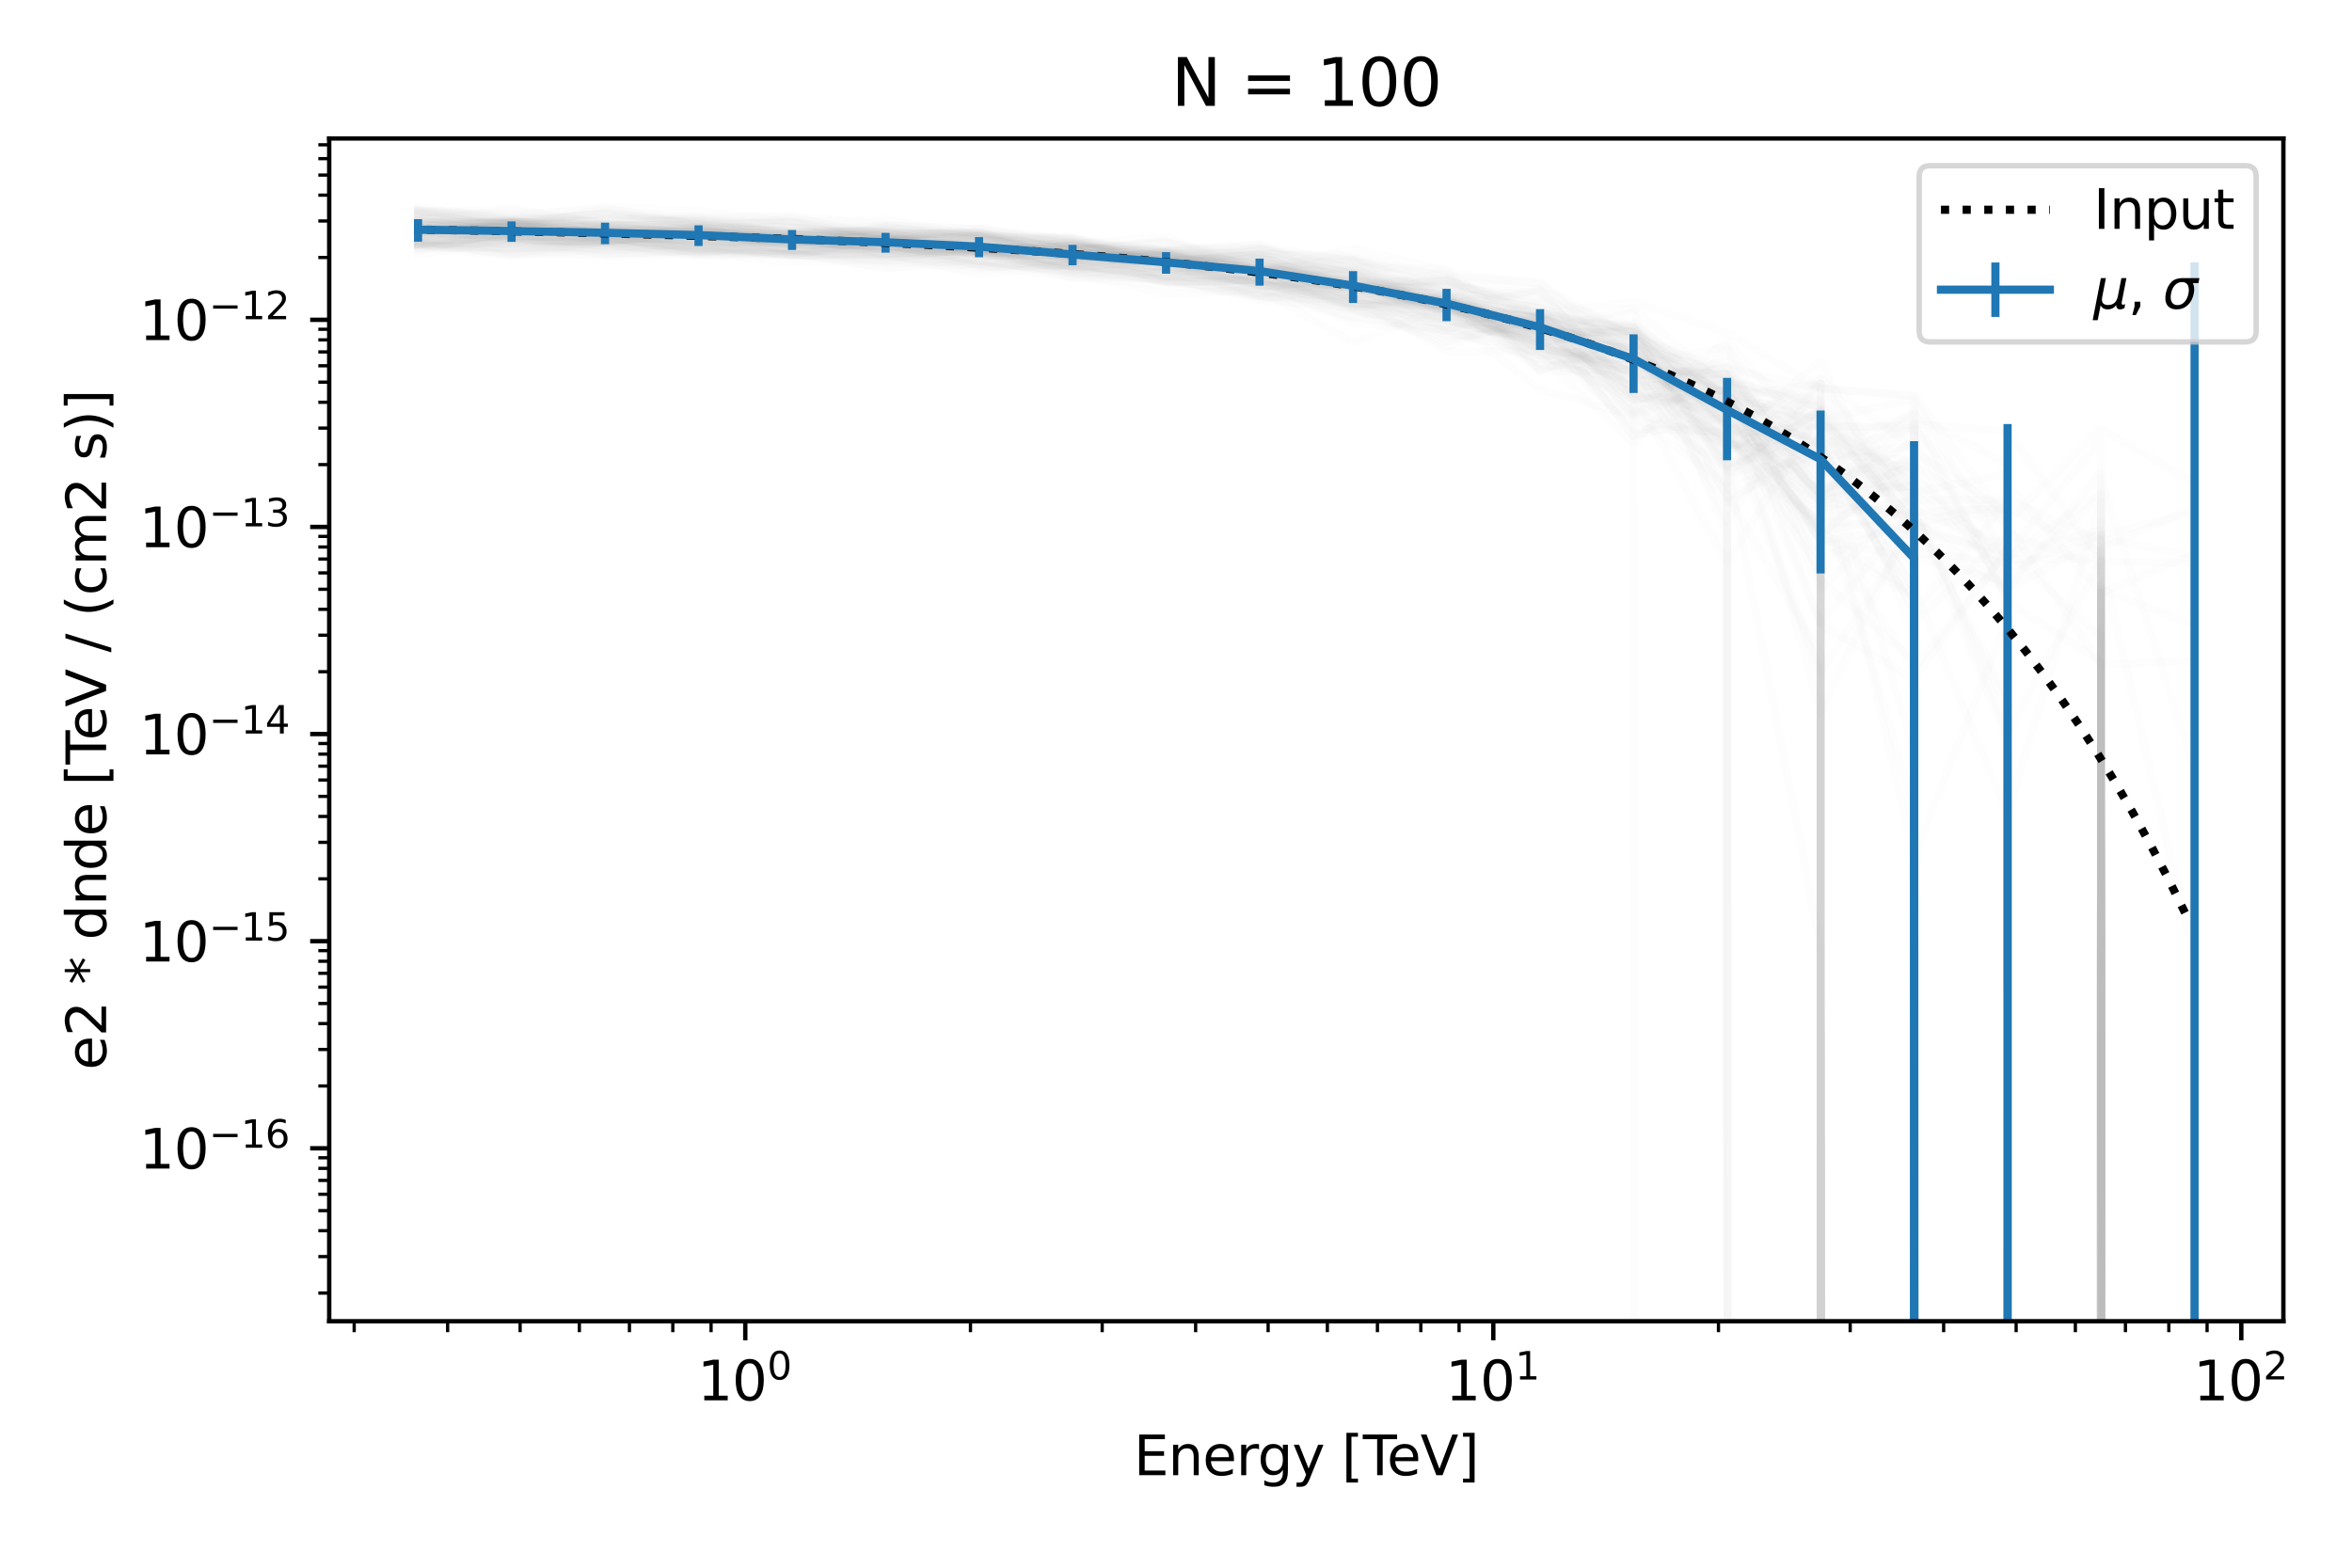 <?xml version="1.0" encoding="utf-8" standalone="no"?>
<!DOCTYPE svg PUBLIC "-//W3C//DTD SVG 1.1//EN"
  "http://www.w3.org/Graphics/SVG/1.1/DTD/svg11.dtd">
<svg xmlns:xlink="http://www.w3.org/1999/xlink" width="432pt" height="288pt" viewBox="0 0 432 288" xmlns="http://www.w3.org/2000/svg" version="1.1">
 <defs>
  <style type="text/css">*{stroke-linejoin: round; stroke-linecap: butt}</style>
 </defs>
 <g id="figure_1">
  <g id="patch_1">
   <path d="M 0 288 
L 432 288 
L 432 0 
L 0 0 
z
" style="fill: #ffffff"/>
  </g>
  <g id="axes_1">
   <g id="patch_2">
    <path d="M 60.469 242.728 
L 419.397 242.728 
L 419.397 25.44 
L 60.469 25.44 
z
" style="fill: #ffffff"/>
   </g>
   <g id="matplotlib.axis_1">
    <g id="xtick_1">
     <g id="line2d_1">
      <defs>
       <path id="mb84150043e" d="M 0 0 
L 0 3.5 
" style="stroke: #000000; stroke-width: 0.8"/>
      </defs>
      <g>
       <use xlink:href="#mb84150043e" x="136.891" y="242.728" style="stroke: #000000; stroke-width: 0.8"/>
      </g>
     </g>
     <g id="text_1">
      <!-- $\mathdefault{10^{0}}$ -->
      <g transform="translate(128.091 257.326) scale(0.1 -0.1)">
       <defs>
        <path id="DejaVuSans-31" d="M 794 531 
L 1825 531 
L 1825 4091 
L 703 3866 
L 703 4441 
L 1819 4666 
L 2450 4666 
L 2450 531 
L 3481 531 
L 3481 0 
L 794 0 
L 794 531 
z
" transform="scale(0.016)"/>
        <path id="DejaVuSans-30" d="M 2034 4250 
Q 1547 4250 1301 3770 
Q 1056 3291 1056 2328 
Q 1056 1369 1301 889 
Q 1547 409 2034 409 
Q 2525 409 2770 889 
Q 3016 1369 3016 2328 
Q 3016 3291 2770 3770 
Q 2525 4250 2034 4250 
z
M 2034 4750 
Q 2819 4750 3233 4129 
Q 3647 3509 3647 2328 
Q 3647 1150 3233 529 
Q 2819 -91 2034 -91 
Q 1250 -91 836 529 
Q 422 1150 422 2328 
Q 422 3509 836 4129 
Q 1250 4750 2034 4750 
z
" transform="scale(0.016)"/>
       </defs>
       <use xlink:href="#DejaVuSans-31" transform="translate(0 0.766)"/>
       <use xlink:href="#DejaVuSans-30" transform="translate(63.623 0.766)"/>
       <use xlink:href="#DejaVuSans-30" transform="translate(128.203 39.047) scale(0.7)"/>
      </g>
     </g>
    </g>
    <g id="xtick_2">
     <g id="line2d_2">
      <g>
       <use xlink:href="#mb84150043e" x="274.28" y="242.728" style="stroke: #000000; stroke-width: 0.8"/>
      </g>
     </g>
     <g id="text_2">
      <!-- $\mathdefault{10^{1}}$ -->
      <g transform="translate(265.48 257.326) scale(0.1 -0.1)">
       <use xlink:href="#DejaVuSans-31" transform="translate(0 0.684)"/>
       <use xlink:href="#DejaVuSans-30" transform="translate(63.623 0.684)"/>
       <use xlink:href="#DejaVuSans-31" transform="translate(128.203 38.966) scale(0.7)"/>
      </g>
     </g>
    </g>
    <g id="xtick_3">
     <g id="line2d_3">
      <g>
       <use xlink:href="#mb84150043e" x="411.669" y="242.728" style="stroke: #000000; stroke-width: 0.8"/>
      </g>
     </g>
     <g id="text_3">
      <!-- $\mathdefault{10^{2}}$ -->
      <g transform="translate(402.869 257.326) scale(0.1 -0.1)">
       <defs>
        <path id="DejaVuSans-32" d="M 1228 531 
L 3431 531 
L 3431 0 
L 469 0 
L 469 531 
Q 828 903 1448 1529 
Q 2069 2156 2228 2338 
Q 2531 2678 2651 2914 
Q 2772 3150 2772 3378 
Q 2772 3750 2511 3984 
Q 2250 4219 1831 4219 
Q 1534 4219 1204 4116 
Q 875 4013 500 3803 
L 500 4441 
Q 881 4594 1212 4672 
Q 1544 4750 1819 4750 
Q 2544 4750 2975 4387 
Q 3406 4025 3406 3419 
Q 3406 3131 3298 2873 
Q 3191 2616 2906 2266 
Q 2828 2175 2409 1742 
Q 1991 1309 1228 531 
z
" transform="scale(0.016)"/>
       </defs>
       <use xlink:href="#DejaVuSans-31" transform="translate(0 0.766)"/>
       <use xlink:href="#DejaVuSans-30" transform="translate(63.623 0.766)"/>
       <use xlink:href="#DejaVuSans-32" transform="translate(128.203 39.047) scale(0.7)"/>
      </g>
     </g>
    </g>
    <g id="xtick_4">
     <g id="line2d_4">
      <defs>
       <path id="m893dda815e" d="M 0 0 
L 0 2 
" style="stroke: #000000; stroke-width: 0.6"/>
      </defs>
      <g>
       <use xlink:href="#m893dda815e" x="65.054" y="242.728" style="stroke: #000000; stroke-width: 0.6"/>
      </g>
     </g>
    </g>
    <g id="xtick_5">
     <g id="line2d_5">
      <g>
       <use xlink:href="#m893dda815e" x="82.219" y="242.728" style="stroke: #000000; stroke-width: 0.6"/>
      </g>
     </g>
    </g>
    <g id="xtick_6">
     <g id="line2d_6">
      <g>
       <use xlink:href="#m893dda815e" x="95.533" y="242.728" style="stroke: #000000; stroke-width: 0.6"/>
      </g>
     </g>
    </g>
    <g id="xtick_7">
     <g id="line2d_7">
      <g>
       <use xlink:href="#m893dda815e" x="106.412" y="242.728" style="stroke: #000000; stroke-width: 0.6"/>
      </g>
     </g>
    </g>
    <g id="xtick_8">
     <g id="line2d_8">
      <g>
       <use xlink:href="#m893dda815e" x="115.61" y="242.728" style="stroke: #000000; stroke-width: 0.6"/>
      </g>
     </g>
    </g>
    <g id="xtick_9">
     <g id="line2d_9">
      <g>
       <use xlink:href="#m893dda815e" x="123.577" y="242.728" style="stroke: #000000; stroke-width: 0.6"/>
      </g>
     </g>
    </g>
    <g id="xtick_10">
     <g id="line2d_10">
      <g>
       <use xlink:href="#m893dda815e" x="130.605" y="242.728" style="stroke: #000000; stroke-width: 0.6"/>
      </g>
     </g>
    </g>
    <g id="xtick_11">
     <g id="line2d_11">
      <g>
       <use xlink:href="#m893dda815e" x="178.25" y="242.728" style="stroke: #000000; stroke-width: 0.6"/>
      </g>
     </g>
    </g>
    <g id="xtick_12">
     <g id="line2d_12">
      <g>
       <use xlink:href="#m893dda815e" x="202.443" y="242.728" style="stroke: #000000; stroke-width: 0.6"/>
      </g>
     </g>
    </g>
    <g id="xtick_13">
     <g id="line2d_13">
      <g>
       <use xlink:href="#m893dda815e" x="219.608" y="242.728" style="stroke: #000000; stroke-width: 0.6"/>
      </g>
     </g>
    </g>
    <g id="xtick_14">
     <g id="line2d_14">
      <g>
       <use xlink:href="#m893dda815e" x="232.922" y="242.728" style="stroke: #000000; stroke-width: 0.6"/>
      </g>
     </g>
    </g>
    <g id="xtick_15">
     <g id="line2d_15">
      <g>
       <use xlink:href="#m893dda815e" x="243.801" y="242.728" style="stroke: #000000; stroke-width: 0.6"/>
      </g>
     </g>
    </g>
    <g id="xtick_16">
     <g id="line2d_16">
      <g>
       <use xlink:href="#m893dda815e" x="252.998" y="242.728" style="stroke: #000000; stroke-width: 0.6"/>
      </g>
     </g>
    </g>
    <g id="xtick_17">
     <g id="line2d_17">
      <g>
       <use xlink:href="#m893dda815e" x="260.966" y="242.728" style="stroke: #000000; stroke-width: 0.6"/>
      </g>
     </g>
    </g>
    <g id="xtick_18">
     <g id="line2d_18">
      <g>
       <use xlink:href="#m893dda815e" x="267.994" y="242.728" style="stroke: #000000; stroke-width: 0.6"/>
      </g>
     </g>
    </g>
    <g id="xtick_19">
     <g id="line2d_19">
      <g>
       <use xlink:href="#m893dda815e" x="315.638" y="242.728" style="stroke: #000000; stroke-width: 0.6"/>
      </g>
     </g>
    </g>
    <g id="xtick_20">
     <g id="line2d_20">
      <g>
       <use xlink:href="#m893dda815e" x="339.831" y="242.728" style="stroke: #000000; stroke-width: 0.6"/>
      </g>
     </g>
    </g>
    <g id="xtick_21">
     <g id="line2d_21">
      <g>
       <use xlink:href="#m893dda815e" x="356.997" y="242.728" style="stroke: #000000; stroke-width: 0.6"/>
      </g>
     </g>
    </g>
    <g id="xtick_22">
     <g id="line2d_22">
      <g>
       <use xlink:href="#m893dda815e" x="370.311" y="242.728" style="stroke: #000000; stroke-width: 0.6"/>
      </g>
     </g>
    </g>
    <g id="xtick_23">
     <g id="line2d_23">
      <g>
       <use xlink:href="#m893dda815e" x="381.19" y="242.728" style="stroke: #000000; stroke-width: 0.6"/>
      </g>
     </g>
    </g>
    <g id="xtick_24">
     <g id="line2d_24">
      <g>
       <use xlink:href="#m893dda815e" x="390.387" y="242.728" style="stroke: #000000; stroke-width: 0.6"/>
      </g>
     </g>
    </g>
    <g id="xtick_25">
     <g id="line2d_25">
      <g>
       <use xlink:href="#m893dda815e" x="398.355" y="242.728" style="stroke: #000000; stroke-width: 0.6"/>
      </g>
     </g>
    </g>
    <g id="xtick_26">
     <g id="line2d_26">
      <g>
       <use xlink:href="#m893dda815e" x="405.383" y="242.728" style="stroke: #000000; stroke-width: 0.6"/>
      </g>
     </g>
    </g>
    <g id="text_4">
     <!-- Energy [TeV] -->
     <g transform="translate(208.235 271.005) scale(0.1 -0.1)">
      <defs>
       <path id="DejaVuSans-45" d="M 628 4666 
L 3578 4666 
L 3578 4134 
L 1259 4134 
L 1259 2753 
L 3481 2753 
L 3481 2222 
L 1259 2222 
L 1259 531 
L 3634 531 
L 3634 0 
L 628 0 
L 628 4666 
z
" transform="scale(0.016)"/>
       <path id="DejaVuSans-6e" d="M 3513 2113 
L 3513 0 
L 2938 0 
L 2938 2094 
Q 2938 2591 2744 2837 
Q 2550 3084 2163 3084 
Q 1697 3084 1428 2787 
Q 1159 2491 1159 1978 
L 1159 0 
L 581 0 
L 581 3500 
L 1159 3500 
L 1159 2956 
Q 1366 3272 1645 3428 
Q 1925 3584 2291 3584 
Q 2894 3584 3203 3211 
Q 3513 2838 3513 2113 
z
" transform="scale(0.016)"/>
       <path id="DejaVuSans-65" d="M 3597 1894 
L 3597 1613 
L 953 1613 
Q 991 1019 1311 708 
Q 1631 397 2203 397 
Q 2534 397 2845 478 
Q 3156 559 3463 722 
L 3463 178 
Q 3153 47 2828 -22 
Q 2503 -91 2169 -91 
Q 1331 -91 842 396 
Q 353 884 353 1716 
Q 353 2575 817 3079 
Q 1281 3584 2069 3584 
Q 2775 3584 3186 3129 
Q 3597 2675 3597 1894 
z
M 3022 2063 
Q 3016 2534 2758 2815 
Q 2500 3097 2075 3097 
Q 1594 3097 1305 2825 
Q 1016 2553 972 2059 
L 3022 2063 
z
" transform="scale(0.016)"/>
       <path id="DejaVuSans-72" d="M 2631 2963 
Q 2534 3019 2420 3045 
Q 2306 3072 2169 3072 
Q 1681 3072 1420 2755 
Q 1159 2438 1159 1844 
L 1159 0 
L 581 0 
L 581 3500 
L 1159 3500 
L 1159 2956 
Q 1341 3275 1631 3429 
Q 1922 3584 2338 3584 
Q 2397 3584 2469 3576 
Q 2541 3569 2628 3553 
L 2631 2963 
z
" transform="scale(0.016)"/>
       <path id="DejaVuSans-67" d="M 2906 1791 
Q 2906 2416 2648 2759 
Q 2391 3103 1925 3103 
Q 1463 3103 1205 2759 
Q 947 2416 947 1791 
Q 947 1169 1205 825 
Q 1463 481 1925 481 
Q 2391 481 2648 825 
Q 2906 1169 2906 1791 
z
M 3481 434 
Q 3481 -459 3084 -895 
Q 2688 -1331 1869 -1331 
Q 1566 -1331 1297 -1286 
Q 1028 -1241 775 -1147 
L 775 -588 
Q 1028 -725 1275 -790 
Q 1522 -856 1778 -856 
Q 2344 -856 2625 -561 
Q 2906 -266 2906 331 
L 2906 616 
Q 2728 306 2450 153 
Q 2172 0 1784 0 
Q 1141 0 747 490 
Q 353 981 353 1791 
Q 353 2603 747 3093 
Q 1141 3584 1784 3584 
Q 2172 3584 2450 3431 
Q 2728 3278 2906 2969 
L 2906 3500 
L 3481 3500 
L 3481 434 
z
" transform="scale(0.016)"/>
       <path id="DejaVuSans-79" d="M 2059 -325 
Q 1816 -950 1584 -1140 
Q 1353 -1331 966 -1331 
L 506 -1331 
L 506 -850 
L 844 -850 
Q 1081 -850 1212 -737 
Q 1344 -625 1503 -206 
L 1606 56 
L 191 3500 
L 800 3500 
L 1894 763 
L 2988 3500 
L 3597 3500 
L 2059 -325 
z
" transform="scale(0.016)"/>
       <path id="DejaVuSans-20" transform="scale(0.016)"/>
       <path id="DejaVuSans-5b" d="M 550 4863 
L 1875 4863 
L 1875 4416 
L 1125 4416 
L 1125 -397 
L 1875 -397 
L 1875 -844 
L 550 -844 
L 550 4863 
z
" transform="scale(0.016)"/>
       <path id="DejaVuSans-54" d="M -19 4666 
L 3928 4666 
L 3928 4134 
L 2272 4134 
L 2272 0 
L 1638 0 
L 1638 4134 
L -19 4134 
L -19 4666 
z
" transform="scale(0.016)"/>
       <path id="DejaVuSans-56" d="M 1831 0 
L 50 4666 
L 709 4666 
L 2188 738 
L 3669 4666 
L 4325 4666 
L 2547 0 
L 1831 0 
z
" transform="scale(0.016)"/>
       <path id="DejaVuSans-5d" d="M 1947 4863 
L 1947 -844 
L 622 -844 
L 622 -397 
L 1369 -397 
L 1369 4416 
L 622 4416 
L 622 4863 
L 1947 4863 
z
" transform="scale(0.016)"/>
      </defs>
      <use xlink:href="#DejaVuSans-45"/>
      <use xlink:href="#DejaVuSans-6e" x="63.184"/>
      <use xlink:href="#DejaVuSans-65" x="126.562"/>
      <use xlink:href="#DejaVuSans-72" x="188.086"/>
      <use xlink:href="#DejaVuSans-67" x="227.449"/>
      <use xlink:href="#DejaVuSans-79" x="290.926"/>
      <use xlink:href="#DejaVuSans-20" x="350.105"/>
      <use xlink:href="#DejaVuSans-5b" x="381.893"/>
      <use xlink:href="#DejaVuSans-54" x="420.906"/>
      <use xlink:href="#DejaVuSans-65" x="464.99"/>
      <use xlink:href="#DejaVuSans-56" x="526.514"/>
      <use xlink:href="#DejaVuSans-5d" x="594.922"/>
     </g>
    </g>
   </g>
   <g id="matplotlib.axis_2">
    <g id="ytick_1">
     <g id="line2d_27">
      <defs>
       <path id="mfcb5ce717b" d="M 0 0 
L -3.5 0 
" style="stroke: #000000; stroke-width: 0.8"/>
      </defs>
      <g>
       <use xlink:href="#mfcb5ce717b" x="60.469" y="210.953" style="stroke: #000000; stroke-width: 0.8"/>
      </g>
     </g>
     <g id="text_5">
      <!-- $\mathdefault{10^{-16}}$ -->
      <g transform="translate(25.569 214.752) scale(0.1 -0.1)">
       <defs>
        <path id="DejaVuSans-2212" d="M 678 2272 
L 4684 2272 
L 4684 1741 
L 678 1741 
L 678 2272 
z
" transform="scale(0.016)"/>
        <path id="DejaVuSans-36" d="M 2113 2584 
Q 1688 2584 1439 2293 
Q 1191 2003 1191 1497 
Q 1191 994 1439 701 
Q 1688 409 2113 409 
Q 2538 409 2786 701 
Q 3034 994 3034 1497 
Q 3034 2003 2786 2293 
Q 2538 2584 2113 2584 
z
M 3366 4563 
L 3366 3988 
Q 3128 4100 2886 4159 
Q 2644 4219 2406 4219 
Q 1781 4219 1451 3797 
Q 1122 3375 1075 2522 
Q 1259 2794 1537 2939 
Q 1816 3084 2150 3084 
Q 2853 3084 3261 2657 
Q 3669 2231 3669 1497 
Q 3669 778 3244 343 
Q 2819 -91 2113 -91 
Q 1303 -91 875 529 
Q 447 1150 447 2328 
Q 447 3434 972 4092 
Q 1497 4750 2381 4750 
Q 2619 4750 2861 4703 
Q 3103 4656 3366 4563 
z
" transform="scale(0.016)"/>
       </defs>
       <use xlink:href="#DejaVuSans-31" transform="translate(0 0.766)"/>
       <use xlink:href="#DejaVuSans-30" transform="translate(63.623 0.766)"/>
       <use xlink:href="#DejaVuSans-2212" transform="translate(128.203 39.047) scale(0.7)"/>
       <use xlink:href="#DejaVuSans-31" transform="translate(186.855 39.047) scale(0.7)"/>
       <use xlink:href="#DejaVuSans-36" transform="translate(231.392 39.047) scale(0.7)"/>
      </g>
     </g>
    </g>
    <g id="ytick_2">
     <g id="line2d_28">
      <g>
       <use xlink:href="#mfcb5ce717b" x="60.469" y="172.903" style="stroke: #000000; stroke-width: 0.8"/>
      </g>
     </g>
     <g id="text_6">
      <!-- $\mathdefault{10^{-15}}$ -->
      <g transform="translate(25.569 176.702) scale(0.1 -0.1)">
       <defs>
        <path id="DejaVuSans-35" d="M 691 4666 
L 3169 4666 
L 3169 4134 
L 1269 4134 
L 1269 2991 
Q 1406 3038 1543 3061 
Q 1681 3084 1819 3084 
Q 2600 3084 3056 2656 
Q 3513 2228 3513 1497 
Q 3513 744 3044 326 
Q 2575 -91 1722 -91 
Q 1428 -91 1123 -41 
Q 819 9 494 109 
L 494 744 
Q 775 591 1075 516 
Q 1375 441 1709 441 
Q 2250 441 2565 725 
Q 2881 1009 2881 1497 
Q 2881 1984 2565 2268 
Q 2250 2553 1709 2553 
Q 1456 2553 1204 2497 
Q 953 2441 691 2322 
L 691 4666 
z
" transform="scale(0.016)"/>
       </defs>
       <use xlink:href="#DejaVuSans-31" transform="translate(0 0.684)"/>
       <use xlink:href="#DejaVuSans-30" transform="translate(63.623 0.684)"/>
       <use xlink:href="#DejaVuSans-2212" transform="translate(128.203 38.966) scale(0.7)"/>
       <use xlink:href="#DejaVuSans-31" transform="translate(186.855 38.966) scale(0.7)"/>
       <use xlink:href="#DejaVuSans-35" transform="translate(231.392 38.966) scale(0.7)"/>
      </g>
     </g>
    </g>
    <g id="ytick_3">
     <g id="line2d_29">
      <g>
       <use xlink:href="#mfcb5ce717b" x="60.469" y="134.853" style="stroke: #000000; stroke-width: 0.8"/>
      </g>
     </g>
     <g id="text_7">
      <!-- $\mathdefault{10^{-14}}$ -->
      <g transform="translate(25.569 138.653) scale(0.1 -0.1)">
       <defs>
        <path id="DejaVuSans-34" d="M 2419 4116 
L 825 1625 
L 2419 1625 
L 2419 4116 
z
M 2253 4666 
L 3047 4666 
L 3047 1625 
L 3713 1625 
L 3713 1100 
L 3047 1100 
L 3047 0 
L 2419 0 
L 2419 1100 
L 313 1100 
L 313 1709 
L 2253 4666 
z
" transform="scale(0.016)"/>
       </defs>
       <use xlink:href="#DejaVuSans-31" transform="translate(0 0.684)"/>
       <use xlink:href="#DejaVuSans-30" transform="translate(63.623 0.684)"/>
       <use xlink:href="#DejaVuSans-2212" transform="translate(128.203 38.966) scale(0.7)"/>
       <use xlink:href="#DejaVuSans-31" transform="translate(186.855 38.966) scale(0.7)"/>
       <use xlink:href="#DejaVuSans-34" transform="translate(231.392 38.966) scale(0.7)"/>
      </g>
     </g>
    </g>
    <g id="ytick_4">
     <g id="line2d_30">
      <g>
       <use xlink:href="#mfcb5ce717b" x="60.469" y="96.804" style="stroke: #000000; stroke-width: 0.8"/>
      </g>
     </g>
     <g id="text_8">
      <!-- $\mathdefault{10^{-13}}$ -->
      <g transform="translate(25.569 100.603) scale(0.1 -0.1)">
       <defs>
        <path id="DejaVuSans-33" d="M 2597 2516 
Q 3050 2419 3304 2112 
Q 3559 1806 3559 1356 
Q 3559 666 3084 287 
Q 2609 -91 1734 -91 
Q 1441 -91 1130 -33 
Q 819 25 488 141 
L 488 750 
Q 750 597 1062 519 
Q 1375 441 1716 441 
Q 2309 441 2620 675 
Q 2931 909 2931 1356 
Q 2931 1769 2642 2001 
Q 2353 2234 1838 2234 
L 1294 2234 
L 1294 2753 
L 1863 2753 
Q 2328 2753 2575 2939 
Q 2822 3125 2822 3475 
Q 2822 3834 2567 4026 
Q 2313 4219 1838 4219 
Q 1578 4219 1281 4162 
Q 984 4106 628 3988 
L 628 4550 
Q 988 4650 1302 4700 
Q 1616 4750 1894 4750 
Q 2613 4750 3031 4423 
Q 3450 4097 3450 3541 
Q 3450 3153 3228 2886 
Q 3006 2619 2597 2516 
z
" transform="scale(0.016)"/>
       </defs>
       <use xlink:href="#DejaVuSans-31" transform="translate(0 0.766)"/>
       <use xlink:href="#DejaVuSans-30" transform="translate(63.623 0.766)"/>
       <use xlink:href="#DejaVuSans-2212" transform="translate(128.203 39.047) scale(0.7)"/>
       <use xlink:href="#DejaVuSans-31" transform="translate(186.855 39.047) scale(0.7)"/>
       <use xlink:href="#DejaVuSans-33" transform="translate(231.392 39.047) scale(0.7)"/>
      </g>
     </g>
    </g>
    <g id="ytick_5">
     <g id="line2d_31">
      <g>
       <use xlink:href="#mfcb5ce717b" x="60.469" y="58.754" style="stroke: #000000; stroke-width: 0.8"/>
      </g>
     </g>
     <g id="text_9">
      <!-- $\mathdefault{10^{-12}}$ -->
      <g transform="translate(25.569 62.553) scale(0.1 -0.1)">
       <use xlink:href="#DejaVuSans-31" transform="translate(0 0.766)"/>
       <use xlink:href="#DejaVuSans-30" transform="translate(63.623 0.766)"/>
       <use xlink:href="#DejaVuSans-2212" transform="translate(128.203 39.047) scale(0.7)"/>
       <use xlink:href="#DejaVuSans-31" transform="translate(186.855 39.047) scale(0.7)"/>
       <use xlink:href="#DejaVuSans-32" transform="translate(231.392 39.047) scale(0.7)"/>
      </g>
     </g>
    </g>
    <g id="ytick_6">
     <g id="line2d_32">
      <defs>
       <path id="mefad18c8d0" d="M 0 0 
L -2 0 
" style="stroke: #000000; stroke-width: 0.6"/>
      </defs>
      <g>
       <use xlink:href="#mefad18c8d0" x="60.469" y="237.548" style="stroke: #000000; stroke-width: 0.6"/>
      </g>
     </g>
    </g>
    <g id="ytick_7">
     <g id="line2d_33">
      <g>
       <use xlink:href="#mefad18c8d0" x="60.469" y="230.848" style="stroke: #000000; stroke-width: 0.6"/>
      </g>
     </g>
    </g>
    <g id="ytick_8">
     <g id="line2d_34">
      <g>
       <use xlink:href="#mefad18c8d0" x="60.469" y="226.094" style="stroke: #000000; stroke-width: 0.6"/>
      </g>
     </g>
    </g>
    <g id="ytick_9">
     <g id="line2d_35">
      <g>
       <use xlink:href="#mefad18c8d0" x="60.469" y="222.407" style="stroke: #000000; stroke-width: 0.6"/>
      </g>
     </g>
    </g>
    <g id="ytick_10">
     <g id="line2d_36">
      <g>
       <use xlink:href="#mefad18c8d0" x="60.469" y="219.394" style="stroke: #000000; stroke-width: 0.6"/>
      </g>
     </g>
    </g>
    <g id="ytick_11">
     <g id="line2d_37">
      <g>
       <use xlink:href="#mefad18c8d0" x="60.469" y="216.847" style="stroke: #000000; stroke-width: 0.6"/>
      </g>
     </g>
    </g>
    <g id="ytick_12">
     <g id="line2d_38">
      <g>
       <use xlink:href="#mefad18c8d0" x="60.469" y="214.64" style="stroke: #000000; stroke-width: 0.6"/>
      </g>
     </g>
    </g>
    <g id="ytick_13">
     <g id="line2d_39">
      <g>
       <use xlink:href="#mefad18c8d0" x="60.469" y="212.694" style="stroke: #000000; stroke-width: 0.6"/>
      </g>
     </g>
    </g>
    <g id="ytick_14">
     <g id="line2d_40">
      <g>
       <use xlink:href="#mefad18c8d0" x="60.469" y="199.499" style="stroke: #000000; stroke-width: 0.6"/>
      </g>
     </g>
    </g>
    <g id="ytick_15">
     <g id="line2d_41">
      <g>
       <use xlink:href="#mefad18c8d0" x="60.469" y="192.799" style="stroke: #000000; stroke-width: 0.6"/>
      </g>
     </g>
    </g>
    <g id="ytick_16">
     <g id="line2d_42">
      <g>
       <use xlink:href="#mefad18c8d0" x="60.469" y="188.045" style="stroke: #000000; stroke-width: 0.6"/>
      </g>
     </g>
    </g>
    <g id="ytick_17">
     <g id="line2d_43">
      <g>
       <use xlink:href="#mefad18c8d0" x="60.469" y="184.357" style="stroke: #000000; stroke-width: 0.6"/>
      </g>
     </g>
    </g>
    <g id="ytick_18">
     <g id="line2d_44">
      <g>
       <use xlink:href="#mefad18c8d0" x="60.469" y="181.344" style="stroke: #000000; stroke-width: 0.6"/>
      </g>
     </g>
    </g>
    <g id="ytick_19">
     <g id="line2d_45">
      <g>
       <use xlink:href="#mefad18c8d0" x="60.469" y="178.797" style="stroke: #000000; stroke-width: 0.6"/>
      </g>
     </g>
    </g>
    <g id="ytick_20">
     <g id="line2d_46">
      <g>
       <use xlink:href="#mefad18c8d0" x="60.469" y="176.591" style="stroke: #000000; stroke-width: 0.6"/>
      </g>
     </g>
    </g>
    <g id="ytick_21">
     <g id="line2d_47">
      <g>
       <use xlink:href="#mefad18c8d0" x="60.469" y="174.644" style="stroke: #000000; stroke-width: 0.6"/>
      </g>
     </g>
    </g>
    <g id="ytick_22">
     <g id="line2d_48">
      <g>
       <use xlink:href="#mefad18c8d0" x="60.469" y="161.449" style="stroke: #000000; stroke-width: 0.6"/>
      </g>
     </g>
    </g>
    <g id="ytick_23">
     <g id="line2d_49">
      <g>
       <use xlink:href="#mefad18c8d0" x="60.469" y="154.749" style="stroke: #000000; stroke-width: 0.6"/>
      </g>
     </g>
    </g>
    <g id="ytick_24">
     <g id="line2d_50">
      <g>
       <use xlink:href="#mefad18c8d0" x="60.469" y="149.995" style="stroke: #000000; stroke-width: 0.6"/>
      </g>
     </g>
    </g>
    <g id="ytick_25">
     <g id="line2d_51">
      <g>
       <use xlink:href="#mefad18c8d0" x="60.469" y="146.308" style="stroke: #000000; stroke-width: 0.6"/>
      </g>
     </g>
    </g>
    <g id="ytick_26">
     <g id="line2d_52">
      <g>
       <use xlink:href="#mefad18c8d0" x="60.469" y="143.295" style="stroke: #000000; stroke-width: 0.6"/>
      </g>
     </g>
    </g>
    <g id="ytick_27">
     <g id="line2d_53">
      <g>
       <use xlink:href="#mefad18c8d0" x="60.469" y="140.747" style="stroke: #000000; stroke-width: 0.6"/>
      </g>
     </g>
    </g>
    <g id="ytick_28">
     <g id="line2d_54">
      <g>
       <use xlink:href="#mefad18c8d0" x="60.469" y="138.541" style="stroke: #000000; stroke-width: 0.6"/>
      </g>
     </g>
    </g>
    <g id="ytick_29">
     <g id="line2d_55">
      <g>
       <use xlink:href="#mefad18c8d0" x="60.469" y="136.595" style="stroke: #000000; stroke-width: 0.6"/>
      </g>
     </g>
    </g>
    <g id="ytick_30">
     <g id="line2d_56">
      <g>
       <use xlink:href="#mefad18c8d0" x="60.469" y="123.399" style="stroke: #000000; stroke-width: 0.6"/>
      </g>
     </g>
    </g>
    <g id="ytick_31">
     <g id="line2d_57">
      <g>
       <use xlink:href="#mefad18c8d0" x="60.469" y="116.699" style="stroke: #000000; stroke-width: 0.6"/>
      </g>
     </g>
    </g>
    <g id="ytick_32">
     <g id="line2d_58">
      <g>
       <use xlink:href="#mefad18c8d0" x="60.469" y="111.945" style="stroke: #000000; stroke-width: 0.6"/>
      </g>
     </g>
    </g>
    <g id="ytick_33">
     <g id="line2d_59">
      <g>
       <use xlink:href="#mefad18c8d0" x="60.469" y="108.258" style="stroke: #000000; stroke-width: 0.6"/>
      </g>
     </g>
    </g>
    <g id="ytick_34">
     <g id="line2d_60">
      <g>
       <use xlink:href="#mefad18c8d0" x="60.469" y="105.245" style="stroke: #000000; stroke-width: 0.6"/>
      </g>
     </g>
    </g>
    <g id="ytick_35">
     <g id="line2d_61">
      <g>
       <use xlink:href="#mefad18c8d0" x="60.469" y="102.698" style="stroke: #000000; stroke-width: 0.6"/>
      </g>
     </g>
    </g>
    <g id="ytick_36">
     <g id="line2d_62">
      <g>
       <use xlink:href="#mefad18c8d0" x="60.469" y="100.491" style="stroke: #000000; stroke-width: 0.6"/>
      </g>
     </g>
    </g>
    <g id="ytick_37">
     <g id="line2d_63">
      <g>
       <use xlink:href="#mefad18c8d0" x="60.469" y="98.545" style="stroke: #000000; stroke-width: 0.6"/>
      </g>
     </g>
    </g>
    <g id="ytick_38">
     <g id="line2d_64">
      <g>
       <use xlink:href="#mefad18c8d0" x="60.469" y="85.35" style="stroke: #000000; stroke-width: 0.6"/>
      </g>
     </g>
    </g>
    <g id="ytick_39">
     <g id="line2d_65">
      <g>
       <use xlink:href="#mefad18c8d0" x="60.469" y="78.65" style="stroke: #000000; stroke-width: 0.6"/>
      </g>
     </g>
    </g>
    <g id="ytick_40">
     <g id="line2d_66">
      <g>
       <use xlink:href="#mefad18c8d0" x="60.469" y="73.896" style="stroke: #000000; stroke-width: 0.6"/>
      </g>
     </g>
    </g>
    <g id="ytick_41">
     <g id="line2d_67">
      <g>
       <use xlink:href="#mefad18c8d0" x="60.469" y="70.208" style="stroke: #000000; stroke-width: 0.6"/>
      </g>
     </g>
    </g>
    <g id="ytick_42">
     <g id="line2d_68">
      <g>
       <use xlink:href="#mefad18c8d0" x="60.469" y="67.195" style="stroke: #000000; stroke-width: 0.6"/>
      </g>
     </g>
    </g>
    <g id="ytick_43">
     <g id="line2d_69">
      <g>
       <use xlink:href="#mefad18c8d0" x="60.469" y="64.648" style="stroke: #000000; stroke-width: 0.6"/>
      </g>
     </g>
    </g>
    <g id="ytick_44">
     <g id="line2d_70">
      <g>
       <use xlink:href="#mefad18c8d0" x="60.469" y="62.442" style="stroke: #000000; stroke-width: 0.6"/>
      </g>
     </g>
    </g>
    <g id="ytick_45">
     <g id="line2d_71">
      <g>
       <use xlink:href="#mefad18c8d0" x="60.469" y="60.495" style="stroke: #000000; stroke-width: 0.6"/>
      </g>
     </g>
    </g>
    <g id="ytick_46">
     <g id="line2d_72">
      <g>
       <use xlink:href="#mefad18c8d0" x="60.469" y="47.3" style="stroke: #000000; stroke-width: 0.6"/>
      </g>
     </g>
    </g>
    <g id="ytick_47">
     <g id="line2d_73">
      <g>
       <use xlink:href="#mefad18c8d0" x="60.469" y="40.6" style="stroke: #000000; stroke-width: 0.6"/>
      </g>
     </g>
    </g>
    <g id="ytick_48">
     <g id="line2d_74">
      <g>
       <use xlink:href="#mefad18c8d0" x="60.469" y="35.846" style="stroke: #000000; stroke-width: 0.6"/>
      </g>
     </g>
    </g>
    <g id="ytick_49">
     <g id="line2d_75">
      <g>
       <use xlink:href="#mefad18c8d0" x="60.469" y="32.159" style="stroke: #000000; stroke-width: 0.6"/>
      </g>
     </g>
    </g>
    <g id="ytick_50">
     <g id="line2d_76">
      <g>
       <use xlink:href="#mefad18c8d0" x="60.469" y="29.146" style="stroke: #000000; stroke-width: 0.6"/>
      </g>
     </g>
    </g>
    <g id="ytick_51">
     <g id="line2d_77">
      <g>
       <use xlink:href="#mefad18c8d0" x="60.469" y="26.598" style="stroke: #000000; stroke-width: 0.6"/>
      </g>
     </g>
    </g>
    <g id="text_10">
     <!-- e2 * dnde [TeV / (cm2 s)] -->
     <g transform="translate(19.489 196.564) rotate(-90) scale(0.1 -0.1)">
      <defs>
       <path id="DejaVuSans-2a" d="M 3009 3897 
L 1888 3291 
L 3009 2681 
L 2828 2375 
L 1778 3009 
L 1778 1831 
L 1422 1831 
L 1422 3009 
L 372 2375 
L 191 2681 
L 1313 3291 
L 191 3897 
L 372 4206 
L 1422 3572 
L 1422 4750 
L 1778 4750 
L 1778 3572 
L 2828 4206 
L 3009 3897 
z
" transform="scale(0.016)"/>
       <path id="DejaVuSans-64" d="M 2906 2969 
L 2906 4863 
L 3481 4863 
L 3481 0 
L 2906 0 
L 2906 525 
Q 2725 213 2448 61 
Q 2172 -91 1784 -91 
Q 1150 -91 751 415 
Q 353 922 353 1747 
Q 353 2572 751 3078 
Q 1150 3584 1784 3584 
Q 2172 3584 2448 3432 
Q 2725 3281 2906 2969 
z
M 947 1747 
Q 947 1113 1208 752 
Q 1469 391 1925 391 
Q 2381 391 2643 752 
Q 2906 1113 2906 1747 
Q 2906 2381 2643 2742 
Q 2381 3103 1925 3103 
Q 1469 3103 1208 2742 
Q 947 2381 947 1747 
z
" transform="scale(0.016)"/>
       <path id="DejaVuSans-2f" d="M 1625 4666 
L 2156 4666 
L 531 -594 
L 0 -594 
L 1625 4666 
z
" transform="scale(0.016)"/>
       <path id="DejaVuSans-28" d="M 1984 4856 
Q 1566 4138 1362 3434 
Q 1159 2731 1159 2009 
Q 1159 1288 1364 580 
Q 1569 -128 1984 -844 
L 1484 -844 
Q 1016 -109 783 600 
Q 550 1309 550 2009 
Q 550 2706 781 3412 
Q 1013 4119 1484 4856 
L 1984 4856 
z
" transform="scale(0.016)"/>
       <path id="DejaVuSans-63" d="M 3122 3366 
L 3122 2828 
Q 2878 2963 2633 3030 
Q 2388 3097 2138 3097 
Q 1578 3097 1268 2742 
Q 959 2388 959 1747 
Q 959 1106 1268 751 
Q 1578 397 2138 397 
Q 2388 397 2633 464 
Q 2878 531 3122 666 
L 3122 134 
Q 2881 22 2623 -34 
Q 2366 -91 2075 -91 
Q 1284 -91 818 406 
Q 353 903 353 1747 
Q 353 2603 823 3093 
Q 1294 3584 2113 3584 
Q 2378 3584 2631 3529 
Q 2884 3475 3122 3366 
z
" transform="scale(0.016)"/>
       <path id="DejaVuSans-6d" d="M 3328 2828 
Q 3544 3216 3844 3400 
Q 4144 3584 4550 3584 
Q 5097 3584 5394 3201 
Q 5691 2819 5691 2113 
L 5691 0 
L 5113 0 
L 5113 2094 
Q 5113 2597 4934 2840 
Q 4756 3084 4391 3084 
Q 3944 3084 3684 2787 
Q 3425 2491 3425 1978 
L 3425 0 
L 2847 0 
L 2847 2094 
Q 2847 2600 2669 2842 
Q 2491 3084 2119 3084 
Q 1678 3084 1418 2786 
Q 1159 2488 1159 1978 
L 1159 0 
L 581 0 
L 581 3500 
L 1159 3500 
L 1159 2956 
Q 1356 3278 1631 3431 
Q 1906 3584 2284 3584 
Q 2666 3584 2933 3390 
Q 3200 3197 3328 2828 
z
" transform="scale(0.016)"/>
       <path id="DejaVuSans-73" d="M 2834 3397 
L 2834 2853 
Q 2591 2978 2328 3040 
Q 2066 3103 1784 3103 
Q 1356 3103 1142 2972 
Q 928 2841 928 2578 
Q 928 2378 1081 2264 
Q 1234 2150 1697 2047 
L 1894 2003 
Q 2506 1872 2764 1633 
Q 3022 1394 3022 966 
Q 3022 478 2636 193 
Q 2250 -91 1575 -91 
Q 1294 -91 989 -36 
Q 684 19 347 128 
L 347 722 
Q 666 556 975 473 
Q 1284 391 1588 391 
Q 1994 391 2212 530 
Q 2431 669 2431 922 
Q 2431 1156 2273 1281 
Q 2116 1406 1581 1522 
L 1381 1569 
Q 847 1681 609 1914 
Q 372 2147 372 2553 
Q 372 3047 722 3315 
Q 1072 3584 1716 3584 
Q 2034 3584 2315 3537 
Q 2597 3491 2834 3397 
z
" transform="scale(0.016)"/>
       <path id="DejaVuSans-29" d="M 513 4856 
L 1013 4856 
Q 1481 4119 1714 3412 
Q 1947 2706 1947 2009 
Q 1947 1309 1714 600 
Q 1481 -109 1013 -844 
L 513 -844 
Q 928 -128 1133 580 
Q 1338 1288 1338 2009 
Q 1338 2731 1133 3434 
Q 928 4138 513 4856 
z
" transform="scale(0.016)"/>
      </defs>
      <use xlink:href="#DejaVuSans-65"/>
      <use xlink:href="#DejaVuSans-32" x="61.523"/>
      <use xlink:href="#DejaVuSans-20" x="125.146"/>
      <use xlink:href="#DejaVuSans-2a" x="156.934"/>
      <use xlink:href="#DejaVuSans-20" x="206.934"/>
      <use xlink:href="#DejaVuSans-64" x="238.721"/>
      <use xlink:href="#DejaVuSans-6e" x="302.197"/>
      <use xlink:href="#DejaVuSans-64" x="365.576"/>
      <use xlink:href="#DejaVuSans-65" x="429.053"/>
      <use xlink:href="#DejaVuSans-20" x="490.576"/>
      <use xlink:href="#DejaVuSans-5b" x="522.363"/>
      <use xlink:href="#DejaVuSans-54" x="561.377"/>
      <use xlink:href="#DejaVuSans-65" x="605.461"/>
      <use xlink:href="#DejaVuSans-56" x="666.984"/>
      <use xlink:href="#DejaVuSans-20" x="735.393"/>
      <use xlink:href="#DejaVuSans-2f" x="767.18"/>
      <use xlink:href="#DejaVuSans-20" x="800.871"/>
      <use xlink:href="#DejaVuSans-28" x="832.658"/>
      <use xlink:href="#DejaVuSans-63" x="871.672"/>
      <use xlink:href="#DejaVuSans-6d" x="926.652"/>
      <use xlink:href="#DejaVuSans-32" x="1024.064"/>
      <use xlink:href="#DejaVuSans-20" x="1087.688"/>
      <use xlink:href="#DejaVuSans-73" x="1119.475"/>
      <use xlink:href="#DejaVuSans-29" x="1171.574"/>
      <use xlink:href="#DejaVuSans-5d" x="1210.588"/>
     </g>
    </g>
   </g>
   <g id="line2d_78">
    <path d="M 76.784 44.008 
L 93.957 44.021 
L 111.131 44.093 
L 128.305 43.715 
L 145.478 44.767 
L 162.652 45.268 
L 179.825 44.278 
L 196.999 49.044 
L 214.173 48.072 
L 231.346 52.454 
L 248.52 53.497 
L 265.693 52.279 
L 282.867 55.542 
L 300.041 76.656 
L 317.214 88.752 
L 334.388 70.47 
L 351.562 93.302 
L 351.651 289 
M 385.822 289 
L 385.909 99.204 
L 385.996 289 
" clip-path="url(#pcf9b035319)" style="fill: none; stroke: #000000; stroke-opacity: 0.01; stroke-width: 1.5; stroke-linecap: square"/>
   </g>
   <g id="line2d_79">
    <path d="M 76.784 42.433 
L 93.957 43.968 
L 111.131 42.894 
L 128.305 45.633 
L 145.478 46.087 
L 162.652 44.555 
L 179.825 46.883 
L 196.999 48.811 
L 214.173 48.069 
L 231.346 50.267 
L 248.52 53.226 
L 265.693 55.629 
L 282.867 63.779 
L 300.041 72.346 
L 317.214 103.34 
L 334.388 75.665 
L 351.562 99.145 
L 368.735 108.59 
L 368.818 289 
" clip-path="url(#pcf9b035319)" style="fill: none; stroke: #000000; stroke-opacity: 0.01; stroke-width: 1.5; stroke-linecap: square"/>
   </g>
   <g id="line2d_80">
    <path d="M 76.784 42.879 
L 93.957 40.81 
L 111.131 41.732 
L 128.305 42.819 
L 145.478 42.263 
L 162.652 42.739 
L 179.825 45.768 
L 196.999 45.927 
L 214.173 49.625 
L 231.346 50.525 
L 248.52 52.991 
L 265.693 58.751 
L 282.867 63.121 
L 300.041 59.454 
L 317.214 72.982 
L 334.388 70.445 
L 334.488 289 
M 368.639 289 
L 368.735 79.371 
L 368.831 289 
M 402.996 289 
L 403.082 100.848 
" clip-path="url(#pcf9b035319)" style="fill: none; stroke: #000000; stroke-opacity: 0.01; stroke-width: 1.5; stroke-linecap: square"/>
   </g>
   <g id="line2d_81">
    <path d="M 76.784 41.408 
L 93.957 41.84 
L 111.131 42.913 
L 128.305 43.07 
L 145.478 44.196 
L 162.652 45.241 
L 179.825 45.753 
L 196.999 44.526 
L 214.173 48.254 
L 231.346 48.597 
L 248.52 52.834 
L 265.693 54.094 
L 282.867 60.032 
L 300.041 68.716 
L 317.214 82.344 
L 334.388 81.679 
L 334.483 289 
M 385.857 289 
L 385.909 176.068 
L 385.96 289 
" clip-path="url(#pcf9b035319)" style="fill: none; stroke: #000000; stroke-opacity: 0.01; stroke-width: 1.5; stroke-linecap: square"/>
   </g>
   <g id="line2d_82">
    <path d="M 76.784 44.398 
L 93.957 43.248 
L 111.131 44.091 
L 128.305 44.348 
L 145.478 44.967 
L 162.652 43.994 
L 179.825 45.644 
L 196.999 47.222 
L 214.173 47.206 
L 231.346 50.677 
L 248.52 51.794 
L 265.693 58.579 
L 282.867 60.37 
L 300.041 61.471 
L 317.214 86.78 
L 334.388 75.359 
L 351.562 97.499 
L 368.735 101.314 
L 385.909 117.061 
L 385.987 289 
" clip-path="url(#pcf9b035319)" style="fill: none; stroke: #000000; stroke-opacity: 0.01; stroke-width: 1.5; stroke-linecap: square"/>
   </g>
   <g id="line2d_83">
    <path d="M 76.784 45.092 
L 93.957 46.63 
L 111.131 46.652 
L 128.305 46.099 
L 145.478 46.697 
L 162.652 46.917 
L 179.825 48.693 
L 196.999 51.085 
L 214.173 51.051 
L 231.346 52.604 
L 248.52 58.402 
L 265.693 55.616 
L 282.867 67.478 
L 300.041 65.77 
L 317.214 72.277 
L 334.388 90.812 
L 351.562 95.533 
L 368.735 108.213 
L 385.909 98.86 
L 403.082 102.193 
" clip-path="url(#pcf9b035319)" style="fill: none; stroke: #000000; stroke-opacity: 0.01; stroke-width: 1.5; stroke-linecap: square"/>
   </g>
   <g id="line2d_84">
    <path d="M 76.784 40.923 
L 93.957 40.671 
L 111.131 39.272 
L 128.305 41.244 
L 145.478 43.073 
L 162.652 41.474 
L 179.825 42.067 
L 196.999 44.327 
L 214.173 45.895 
L 231.346 45.351 
L 248.52 52.428 
L 265.693 56.48 
L 282.867 58.457 
L 300.041 60.284 
L 317.214 77.813 
L 334.388 80.414 
L 351.562 106.3 
L 351.645 289 
M 385.817 289 
L 385.909 87.937 
L 403.082 141.489 
" clip-path="url(#pcf9b035319)" style="fill: none; stroke: #000000; stroke-opacity: 0.01; stroke-width: 1.5; stroke-linecap: square"/>
   </g>
   <g id="line2d_85">
    <path d="M 76.784 41.589 
L 93.957 41.443 
L 111.131 42.711 
L 128.305 41.889 
L 145.478 43.097 
L 162.652 45.792 
L 179.825 44.593 
L 196.999 45.746 
L 214.173 50.463 
L 231.346 48.255 
L 248.52 53.055 
L 265.693 55.818 
L 282.867 59.77 
L 300.041 73.38 
L 317.214 73.61 
L 334.388 81.727 
L 334.483 289 
" clip-path="url(#pcf9b035319)" style="fill: none; stroke: #000000; stroke-opacity: 0.01; stroke-width: 1.5; stroke-linecap: square"/>
   </g>
   <g id="line2d_86">
    <path d="M 76.784 42.738 
L 93.957 41.798 
L 111.131 43.396 
L 128.305 45.75 
L 145.478 44.242 
L 162.652 45.842 
L 179.825 48.303 
L 196.999 45.649 
L 214.173 50.806 
L 231.346 47.502 
L 248.52 54.717 
L 265.693 56.138 
L 282.867 60.792 
L 300.041 65.634 
L 317.214 85.191 
L 334.388 81.706 
L 351.562 76.283 
L 368.735 85.296 
L 368.828 289 
M 403.002 289 
L 403.082 112.715 
" clip-path="url(#pcf9b035319)" style="fill: none; stroke: #000000; stroke-opacity: 0.01; stroke-width: 1.5; stroke-linecap: square"/>
   </g>
   <g id="line2d_87">
    <path d="M 76.784 42.062 
L 93.957 41.538 
L 111.131 43.065 
L 128.305 43.622 
L 145.478 43.001 
L 162.652 43.876 
L 179.825 46.257 
L 196.999 45.172 
L 214.173 48.334 
L 231.346 51.165 
L 248.52 52.5 
L 265.693 57.156 
L 282.867 58.157 
L 300.041 65.663 
L 317.214 79.314 
L 334.388 104.741 
L 334.472 289 
M 368.657 289 
L 368.735 117.643 
L 368.814 289 
" clip-path="url(#pcf9b035319)" style="fill: none; stroke: #000000; stroke-opacity: 0.01; stroke-width: 1.5; stroke-linecap: square"/>
   </g>
   <g id="line2d_88">
    <path d="M 76.784 44.75 
L 93.957 44.704 
L 111.131 44.301 
L 128.305 43.914 
L 145.478 45.99 
L 162.652 46.331 
L 179.825 47.205 
L 196.999 45.662 
L 214.173 46.88 
L 231.346 49.106 
L 248.52 51.67 
L 265.693 51.69 
L 282.867 57.592 
L 300.041 55.467 
L 317.214 61.075 
L 334.388 71.359 
L 351.562 72.754 
L 351.66 289 
" clip-path="url(#pcf9b035319)" style="fill: none; stroke: #000000; stroke-opacity: 0.01; stroke-width: 1.5; stroke-linecap: square"/>
   </g>
   <g id="line2d_89">
    <path d="M 76.784 44.295 
L 93.957 43.661 
L 111.131 43.388 
L 128.305 46.576 
L 145.478 44.123 
L 162.652 45.77 
L 179.825 46.375 
L 196.999 47.287 
L 214.173 49.251 
L 231.346 51.777 
L 248.52 52.468 
L 265.693 54.293 
L 282.867 56.425 
L 300.041 74.752 
L 317.214 85.874 
L 334.388 75.531 
L 334.485 289 
" clip-path="url(#pcf9b035319)" style="fill: none; stroke: #000000; stroke-opacity: 0.01; stroke-width: 1.5; stroke-linecap: square"/>
   </g>
   <g id="line2d_90">
    <path d="M 76.784 43.814 
L 93.957 43.765 
L 111.131 44.645 
L 128.305 46.877 
L 145.478 46.1 
L 162.652 48.084 
L 179.825 46.062 
L 196.999 48.977 
L 214.173 50.709 
L 231.346 51.535 
L 248.52 53.879 
L 265.693 55.157 
L 282.867 63.503 
L 300.041 67.675 
L 317.214 68.807 
L 334.388 108.268 
L 351.562 90.459 
L 368.735 87.065 
L 368.827 289 
" clip-path="url(#pcf9b035319)" style="fill: none; stroke: #000000; stroke-opacity: 0.01; stroke-width: 1.5; stroke-linecap: square"/>
   </g>
   <g id="line2d_91">
    <path d="M 76.784 43.104 
L 93.957 43.416 
L 111.131 45.145 
L 128.305 45.205 
L 145.478 44.063 
L 162.652 45.739 
L 179.825 46.519 
L 196.999 49.755 
L 214.173 51.761 
L 231.346 51.409 
L 248.52 56.032 
L 265.693 54.29 
L 282.867 65.796 
L 300.041 69.509 
L 317.214 92.432 
L 334.388 80.681 
L 351.562 137.968 
L 351.631 289 
M 385.825 289 
L 385.909 105.678 
L 385.993 289 
" clip-path="url(#pcf9b035319)" style="fill: none; stroke: #000000; stroke-opacity: 0.01; stroke-width: 1.5; stroke-linecap: square"/>
   </g>
   <g id="line2d_92">
    <path d="M 76.784 46.023 
L 93.957 42.678 
L 111.131 42.4 
L 128.305 44.836 
L 145.478 43.548 
L 162.652 46.682 
L 179.825 46.136 
L 196.999 47.834 
L 214.173 47.416 
L 231.346 51.028 
L 248.52 52.387 
L 265.693 55.44 
L 282.867 57.299 
L 300.041 62.053 
L 317.214 73.714 
L 334.388 78.532 
L 351.562 77.989 
L 368.735 109.934 
L 368.817 289 
" clip-path="url(#pcf9b035319)" style="fill: none; stroke: #000000; stroke-opacity: 0.01; stroke-width: 1.5; stroke-linecap: square"/>
   </g>
   <g id="line2d_93">
    <path d="M 76.784 42.279 
L 93.957 41.798 
L 111.131 44.443 
L 128.305 42.216 
L 145.478 44.168 
L 162.652 45.361 
L 179.825 46.679 
L 196.999 45.138 
L 214.173 48.684 
L 231.346 52.413 
L 248.52 51.452 
L 265.693 57.132 
L 282.867 59.406 
L 300.041 72.749 
L 317.214 73.637 
L 334.388 90.933 
L 351.562 75.861 
L 368.735 110.555 
L 385.909 121.609 
L 385.985 289 
" clip-path="url(#pcf9b035319)" style="fill: none; stroke: #000000; stroke-opacity: 0.01; stroke-width: 1.5; stroke-linecap: square"/>
   </g>
   <g id="line2d_94">
    <path d="M 76.784 39.703 
L 93.957 42.032 
L 111.131 42.953 
L 128.305 42.983 
L 145.478 43.534 
L 162.652 44.647 
L 179.825 46.395 
L 196.999 49.801 
L 214.173 47.646 
L 231.346 51.38 
L 248.52 52.832 
L 265.693 60.296 
L 282.867 58.017 
L 300.041 65.79 
L 317.214 89.789 
L 334.388 82.869 
L 351.562 103.632 
L 351.646 289 
M 385.826 289 
L 385.909 107.671 
L 385.992 289 
" clip-path="url(#pcf9b035319)" style="fill: none; stroke: #000000; stroke-opacity: 0.01; stroke-width: 1.5; stroke-linecap: square"/>
   </g>
   <g id="line2d_95">
    <path d="M 76.784 43.368 
L 93.957 40.803 
L 111.131 43.925 
L 128.305 43.237 
L 145.478 44.001 
L 162.652 43.38 
L 179.825 46.373 
L 196.999 46.668 
L 214.173 48.597 
L 231.346 49.943 
L 248.52 52.45 
L 265.693 55.723 
L 282.867 65.189 
L 300.041 67.497 
L 317.214 69.366 
L 334.388 75.501 
L 334.485 289 
M 385.82 289 
L 385.909 95.832 
L 385.997 289 
" clip-path="url(#pcf9b035319)" style="fill: none; stroke: #000000; stroke-opacity: 0.01; stroke-width: 1.5; stroke-linecap: square"/>
   </g>
   <g id="line2d_96">
    <path d="M 76.784 45.623 
L 93.957 46.906 
L 111.131 45.046 
L 128.305 46.21 
L 145.478 46.371 
L 162.652 49.297 
L 179.825 47.461 
L 196.999 50.922 
L 214.173 49.852 
L 231.346 51.918 
L 248.52 56.19 
L 265.693 58.785 
L 282.867 61.335 
L 300.041 78.898 
L 317.214 79.214 
L 317.31 289 
M 368.652 289 
L 368.735 106.989 
L 368.818 289 
" clip-path="url(#pcf9b035319)" style="fill: none; stroke: #000000; stroke-opacity: 0.01; stroke-width: 1.5; stroke-linecap: square"/>
   </g>
   <g id="line2d_97">
    <path d="M 76.784 39.038 
L 93.957 40.102 
L 111.131 40.03 
L 128.305 40.966 
L 145.478 43.118 
L 162.652 42.88 
L 179.825 43.082 
L 196.999 45.85 
L 214.173 49.638 
L 231.346 47.07 
L 248.52 53.524 
L 265.693 58.85 
L 282.867 62.478 
L 300.041 75.89 
L 317.214 70.092 
L 334.388 91.42 
L 351.562 85.412 
L 351.655 289 
" clip-path="url(#pcf9b035319)" style="fill: none; stroke: #000000; stroke-opacity: 0.01; stroke-width: 1.5; stroke-linecap: square"/>
   </g>
   <g id="line2d_98">
    <path d="M 76.784 45.245 
L 93.957 45.29 
L 111.131 45.357 
L 128.305 45.741 
L 145.478 46.535 
L 162.652 45.354 
L 179.825 45.264 
L 196.999 48.717 
L 214.173 50.989 
L 231.346 55.122 
L 248.52 56.536 
L 265.693 54.334 
L 282.867 63.171 
L 300.041 68.05 
L 317.214 75.656 
L 334.388 97.695 
L 351.562 93.962 
L 368.735 130.33 
L 368.808 289 
" clip-path="url(#pcf9b035319)" style="fill: none; stroke: #000000; stroke-opacity: 0.01; stroke-width: 1.5; stroke-linecap: square"/>
   </g>
   <g id="line2d_99">
    <path d="M 76.784 41.818 
L 93.957 40.32 
L 111.131 41.451 
L 128.305 42.776 
L 145.478 44.851 
L 162.652 41.709 
L 179.825 43.301 
L 196.999 44.057 
L 214.173 48.3 
L 231.346 50.058 
L 248.52 49.461 
L 265.693 54.495 
L 282.867 61.093 
L 300.041 60.919 
L 317.214 69.967 
L 334.388 74.821 
L 334.486 289 
M 368.649 289 
L 368.735 101.722 
L 385.909 80.601 
L 386.004 289 
" clip-path="url(#pcf9b035319)" style="fill: none; stroke: #000000; stroke-opacity: 0.01; stroke-width: 1.5; stroke-linecap: square"/>
   </g>
   <g id="line2d_100">
    <path d="M 76.784 44.755 
L 93.957 43.188 
L 111.131 44.25 
L 128.305 41.7 
L 145.478 43.457 
L 162.652 46.557 
L 179.825 43.336 
L 196.999 47.407 
L 214.173 50.387 
L 231.346 53.244 
L 248.52 56.737 
L 265.693 58.921 
L 282.867 62.895 
L 300.041 60.457 
L 317.214 78.913 
L 334.388 102.623 
L 351.562 95.207 
L 351.65 289 
M 385.823 289 
L 385.909 100.958 
L 385.995 289 
" clip-path="url(#pcf9b035319)" style="fill: none; stroke: #000000; stroke-opacity: 0.01; stroke-width: 1.5; stroke-linecap: square"/>
   </g>
   <g id="line2d_101">
    <path d="M 76.784 42.65 
L 93.957 45.143 
L 111.131 44.521 
L 128.305 42.38 
L 145.478 44.149 
L 162.652 44.823 
L 179.825 45.076 
L 196.999 46.111 
L 214.173 44.199 
L 231.346 49.499 
L 248.52 50.928 
L 265.693 57.895 
L 282.867 59.74 
L 300.041 69.259 
L 317.214 67.633 
L 334.388 90.233 
L 351.562 84.294 
L 351.655 289 
M 385.838 289 
L 385.909 134.511 
L 385.979 289 
" clip-path="url(#pcf9b035319)" style="fill: none; stroke: #000000; stroke-opacity: 0.01; stroke-width: 1.5; stroke-linecap: square"/>
   </g>
   <g id="line2d_102">
    <path d="M 76.784 42.602 
L 93.957 43.381 
L 111.131 43.656 
L 128.305 44.341 
L 145.478 43.826 
L 162.652 45.025 
L 179.825 45.581 
L 196.999 46.652 
L 214.173 46.028 
L 231.346 51.199 
L 248.52 57.135 
L 265.693 59.455 
L 282.867 59.487 
L 300.041 67.742 
L 317.214 90.788 
L 334.388 120.255 
L 334.465 289 
" clip-path="url(#pcf9b035319)" style="fill: none; stroke: #000000; stroke-opacity: 0.01; stroke-width: 1.5; stroke-linecap: square"/>
   </g>
   <g id="line2d_103">
    <path d="M 76.784 45.135 
L 93.957 45.967 
L 111.131 43.976 
L 128.305 45.371 
L 145.478 46.21 
L 162.652 47.515 
L 179.825 49.734 
L 196.999 47.032 
L 214.173 49.932 
L 231.346 53.987 
L 248.52 52.433 
L 265.693 54.399 
L 282.867 61.056 
L 300.041 61.091 
L 317.214 72.21 
L 317.313 289 
M 368.676 289 
L 368.735 160.98 
M 403.082 111.236 
" clip-path="url(#pcf9b035319)" style="fill: none; stroke: #000000; stroke-opacity: 0.01; stroke-width: 1.5; stroke-linecap: square"/>
   </g>
   <g id="line2d_104">
    <path d="M 76.784 42.275 
L 93.957 43.362 
L 111.131 43.43 
L 128.305 44.502 
L 145.478 44.528 
L 162.652 46.634 
L 179.825 45.459 
L 196.999 46.434 
L 214.173 47.466 
L 231.346 52.335 
L 248.52 54.524 
L 265.693 56.769 
L 282.867 63.771 
L 300.041 68.26 
L 317.214 73.281 
L 334.388 77.043 
L 351.562 73.389 
L 368.735 102.749 
L 385.909 102.597 
L 385.994 289 
" clip-path="url(#pcf9b035319)" style="fill: none; stroke: #000000; stroke-opacity: 0.01; stroke-width: 1.5; stroke-linecap: square"/>
   </g>
   <g id="line2d_105">
    <path d="M 76.784 38.649 
L 93.957 39.877 
L 111.131 40.667 
L 128.305 40.657 
L 145.478 41.181 
L 162.652 42.824 
L 179.825 43.969 
L 196.999 43.452 
L 214.173 48.959 
L 231.346 45.817 
L 248.52 47.946 
L 265.693 55.135 
L 282.867 61.95 
L 300.041 57.238 
L 317.214 97.981 
L 317.302 289 
M 351.465 289 
L 351.562 77.849 
L 368.735 79.314 
L 385.909 102.722 
L 385.994 289 
" clip-path="url(#pcf9b035319)" style="fill: none; stroke: #000000; stroke-opacity: 0.01; stroke-width: 1.5; stroke-linecap: square"/>
   </g>
   <g id="line2d_106">
    <path d="M 76.784 44.5 
L 93.957 44.901 
L 111.131 46.52 
L 128.305 46.229 
L 145.478 45.808 
L 162.652 45.159 
L 179.825 48.861 
L 196.999 49.501 
L 214.173 47.164 
L 231.346 54.486 
L 248.52 54.879 
L 265.693 60.106 
L 282.867 60.632 
L 300.041 71.311 
L 317.214 80.375 
L 334.388 96.35 
L 334.476 289 
M 368.644 289 
L 368.735 90.082 
L 368.826 289 
" clip-path="url(#pcf9b035319)" style="fill: none; stroke: #000000; stroke-opacity: 0.01; stroke-width: 1.5; stroke-linecap: square"/>
   </g>
   <g id="line2d_107">
    <path d="M 76.784 42.461 
L 93.957 41.8 
L 111.131 41.149 
L 128.305 42.131 
L 145.478 44.665 
L 162.652 43.999 
L 179.825 44.636 
L 196.999 46.188 
L 214.173 47.522 
L 231.346 49.235 
L 248.52 51.683 
L 265.693 53.549 
L 282.867 58.305 
L 300.041 80.103 
L 317.214 71.645 
L 334.388 79.639 
L 351.562 91.402 
L 368.735 134.556 
L 385.909 103.104 
L 403.082 103.473 
" clip-path="url(#pcf9b035319)" style="fill: none; stroke: #000000; stroke-opacity: 0.01; stroke-width: 1.5; stroke-linecap: square"/>
   </g>
   <g id="line2d_108">
    <path d="M 76.784 41.266 
L 93.957 42.711 
L 111.131 42.289 
L 128.305 42.375 
L 145.478 44.108 
L 162.652 44.318 
L 179.825 43.217 
L 196.999 44.423 
L 214.173 46.106 
L 231.346 49.516 
L 248.52 52.909 
L 265.693 55.467 
L 282.867 58.746 
L 300.041 72.843 
L 317.214 75.595 
L 334.388 92.15 
L 351.562 94.724 
L 351.65 289 
" clip-path="url(#pcf9b035319)" style="fill: none; stroke: #000000; stroke-opacity: 0.01; stroke-width: 1.5; stroke-linecap: square"/>
   </g>
   <g id="line2d_109">
    <path d="M 76.784 40.107 
L 93.957 40.536 
L 111.131 42.246 
L 128.305 41.675 
L 145.478 43.593 
L 162.652 43.685 
L 179.825 42.518 
L 196.999 46.186 
L 214.173 48.045 
L 231.346 55.006 
L 248.52 52.5 
L 265.693 54.177 
L 282.867 61.798 
L 300.041 62.595 
L 317.214 73.994 
L 334.388 92.205 
L 351.562 85.4 
L 351.655 289 
" clip-path="url(#pcf9b035319)" style="fill: none; stroke: #000000; stroke-opacity: 0.01; stroke-width: 1.5; stroke-linecap: square"/>
   </g>
   <g id="line2d_110">
    <path d="M 76.784 39.445 
L 93.957 41.154 
L 111.131 42.909 
L 128.305 42.209 
L 145.478 44.309 
L 162.652 43.498 
L 179.825 46.153 
L 196.999 45.04 
L 214.173 48.048 
L 231.346 45.904 
L 248.52 49.951 
L 265.693 55.878 
L 282.867 59.426 
L 300.041 75.496 
L 317.214 81.783 
L 334.388 80.192 
L 351.562 87.074 
L 351.654 289 
M 385.822 289 
L 385.909 98.391 
L 385.996 289 
" clip-path="url(#pcf9b035319)" style="fill: none; stroke: #000000; stroke-opacity: 0.01; stroke-width: 1.5; stroke-linecap: square"/>
   </g>
   <g id="line2d_111">
    <path d="M 76.784 40.395 
L 93.957 38.636 
L 111.131 41.141 
L 128.305 41.846 
L 145.478 42.472 
L 162.652 41.374 
L 179.825 42.877 
L 196.999 44.121 
L 214.173 47.169 
L 231.346 46.924 
L 248.52 50.391 
L 265.693 54.762 
L 282.867 60.991 
L 300.041 62.253 
L 317.214 67.677 
L 334.388 71.346 
L 351.562 72.637 
L 368.735 95.739 
L 385.909 78.76 
L 403.082 88.826 
" clip-path="url(#pcf9b035319)" style="fill: none; stroke: #000000; stroke-opacity: 0.01; stroke-width: 1.5; stroke-linecap: square"/>
   </g>
   <g id="line2d_112">
    <path d="M 76.784 40.881 
L 93.957 41.038 
L 111.131 43.87 
L 128.305 43.768 
L 145.478 44.663 
L 162.652 42.522 
L 179.825 43.468 
L 196.999 46.719 
L 214.173 48.993 
L 231.346 49.536 
L 248.52 56.552 
L 265.693 54.395 
L 282.867 58.392 
L 300.041 61.898 
L 317.214 95.886 
L 334.388 69.592 
L 351.562 82.228 
L 351.656 289 
M 385.822 289 
L 385.909 100.423 
L 385.995 289 
" clip-path="url(#pcf9b035319)" style="fill: none; stroke: #000000; stroke-opacity: 0.01; stroke-width: 1.5; stroke-linecap: square"/>
   </g>
   <g id="line2d_113">
    <path d="M 76.784 44.17 
L 93.957 44.305 
L 111.131 44.22 
L 128.305 44.73 
L 145.478 43.997 
L 162.652 44.192 
L 179.825 44.879 
L 196.999 47.054 
L 214.173 46.835 
L 231.346 49.711 
L 248.52 47.209 
L 265.693 54.562 
L 282.867 64.932 
L 300.041 73.6 
L 317.214 68.915 
L 334.388 130.89 
L 351.562 94.323 
L 368.735 128.362 
L 368.809 289 
" clip-path="url(#pcf9b035319)" style="fill: none; stroke: #000000; stroke-opacity: 0.01; stroke-width: 1.5; stroke-linecap: square"/>
   </g>
   <g id="line2d_114">
    <path d="M 76.784 40.506 
L 93.957 42.93 
L 111.131 41.934 
L 128.305 44.805 
L 145.478 47.011 
L 162.652 43.887 
L 179.825 46.62 
L 196.999 45.749 
L 214.173 51.83 
L 231.346 52.906 
L 248.52 56.909 
L 265.693 62.811 
L 282.867 58.366 
L 300.041 65.249 
L 317.214 72.57 
L 334.388 76.778 
L 334.485 289 
M 403.006 289 
L 403.082 122.99 
" clip-path="url(#pcf9b035319)" style="fill: none; stroke: #000000; stroke-opacity: 0.01; stroke-width: 1.5; stroke-linecap: square"/>
   </g>
   <g id="line2d_115">
    <path d="M 76.784 42.712 
L 93.957 43.35 
L 111.131 43.053 
L 128.305 41.862 
L 145.478 43.108 
L 162.652 42.399 
L 179.825 44.008 
L 196.999 45.259 
L 214.173 46.396 
L 231.346 48.576 
L 248.52 52.278 
L 265.693 51.344 
L 282.867 58.241 
L 300.041 60.122 
L 317.214 70.23 
L 334.388 76.919 
L 334.485 289 
M 368.646 289 
L 368.735 95.154 
L 368.824 289 
M 402.993 289 
L 403.082 94.067 
" clip-path="url(#pcf9b035319)" style="fill: none; stroke: #000000; stroke-opacity: 0.01; stroke-width: 1.5; stroke-linecap: square"/>
   </g>
   <g id="line2d_116">
    <path d="M 76.784 39.972 
L 93.957 41.147 
L 111.131 41.933 
L 128.305 42.638 
L 145.478 41.972 
L 162.652 42.67 
L 179.825 45.912 
L 196.999 45.008 
L 214.173 46.489 
L 231.346 47.222 
L 248.52 52.711 
L 265.693 56.541 
L 282.867 65.373 
L 300.041 81.474 
L 317.214 64.061 
L 334.388 106.628 
L 351.562 121.342 
L 351.638 289 
" clip-path="url(#pcf9b035319)" style="fill: none; stroke: #000000; stroke-opacity: 0.01; stroke-width: 1.5; stroke-linecap: square"/>
   </g>
   <g id="line2d_117">
    <path d="M 76.784 45.641 
L 93.957 42.745 
L 111.131 44.309 
L 128.305 43.483 
L 145.478 45.041 
L 162.652 44.882 
L 179.825 48.745 
L 196.999 48.773 
L 214.173 49.338 
L 231.346 53.592 
L 248.52 54.757 
L 265.693 56.984 
L 282.867 59.164 
L 300.041 68.821 
L 317.214 68.748 
L 334.388 99.267 
L 351.562 102.487 
L 368.735 106.971 
L 385.909 90.999 
L 385.999 289 
" clip-path="url(#pcf9b035319)" style="fill: none; stroke: #000000; stroke-opacity: 0.01; stroke-width: 1.5; stroke-linecap: square"/>
   </g>
   <g id="line2d_118">
    <path d="M 76.784 43.394 
L 93.957 41.552 
L 111.131 42.202 
L 128.305 44.022 
L 145.478 43.715 
L 162.652 43.89 
L 179.825 43.356 
L 196.999 47.799 
L 214.173 46.324 
L 231.346 49.288 
L 248.52 48.683 
L 265.693 52.568 
L 282.867 54.699 
L 300.041 60.082 
L 317.214 76.59 
L 334.388 80.989 
L 351.562 93.782 
L 368.735 100.075 
L 368.822 289 
" clip-path="url(#pcf9b035319)" style="fill: none; stroke: #000000; stroke-opacity: 0.01; stroke-width: 1.5; stroke-linecap: square"/>
   </g>
   <g id="line2d_119">
    <path d="M 76.784 38.769 
L 93.957 40.115 
L 111.131 40.854 
L 128.305 40.294 
L 145.478 39.682 
L 162.652 41.296 
L 179.825 42.047 
L 196.999 44.913 
L 214.173 43.463 
L 231.346 49.769 
L 248.52 45.561 
L 265.693 49.823 
L 282.867 68.02 
L 300.041 61.537 
L 317.214 86.226 
L 334.388 78.146 
L 351.562 78.701 
L 351.658 289 
M 403.015 289 
L 403.082 141.174 
" clip-path="url(#pcf9b035319)" style="fill: none; stroke: #000000; stroke-opacity: 0.01; stroke-width: 1.5; stroke-linecap: square"/>
   </g>
   <g id="line2d_120">
    <path d="M 76.784 41.356 
L 93.957 40.953 
L 111.131 43.057 
L 128.305 42.721 
L 145.478 43.032 
L 162.652 42.165 
L 179.825 42.793 
L 196.999 45.419 
L 214.173 47.121 
L 231.346 49.54 
L 248.52 47.728 
L 265.693 58.123 
L 282.867 58.812 
L 300.041 62.878 
L 317.214 72.31 
L 334.388 99.479 
L 351.562 109.658 
L 351.644 289 
M 385.863 289 
L 385.909 189.929 
L 385.954 289 
" clip-path="url(#pcf9b035319)" style="fill: none; stroke: #000000; stroke-opacity: 0.01; stroke-width: 1.5; stroke-linecap: square"/>
   </g>
   <g id="line2d_121">
    <path d="M 76.784 40.024 
L 93.957 41.315 
L 111.131 40.865 
L 128.305 43.192 
L 145.478 43.617 
L 162.652 43.069 
L 179.825 43.316 
L 196.999 45.804 
L 214.173 44.569 
L 231.346 47.645 
L 248.52 49.107 
L 265.693 49.435 
L 282.867 62.787 
L 300.041 58.956 
L 317.214 73.29 
L 334.388 95.25 
L 351.562 91.914 
L 368.735 91.731 
L 385.909 99.366 
L 385.995 289 
" clip-path="url(#pcf9b035319)" style="fill: none; stroke: #000000; stroke-opacity: 0.01; stroke-width: 1.5; stroke-linecap: square"/>
   </g>
   <g id="line2d_122">
    <path d="M 76.784 39.282 
L 93.957 41.63 
L 111.131 41.533 
L 128.305 41.159 
L 145.478 42.641 
L 162.652 43.782 
L 179.825 44.494 
L 196.999 43.746 
L 214.173 49.373 
L 231.346 49.679 
L 248.52 51.719 
L 265.693 55.334 
L 282.867 60.455 
L 300.041 64.347 
L 317.214 81.896 
L 334.388 75.757 
L 351.562 94.087 
L 368.735 93.371 
L 385.909 101.515 
L 385.994 289 
" clip-path="url(#pcf9b035319)" style="fill: none; stroke: #000000; stroke-opacity: 0.01; stroke-width: 1.5; stroke-linecap: square"/>
   </g>
   <g id="line2d_123">
    <path d="M 76.784 40.554 
L 93.957 41.955 
L 111.131 41.151 
L 128.305 42.236 
L 145.478 40.017 
L 162.652 43.163 
L 179.825 42.71 
L 196.999 43.791 
L 214.173 47.321 
L 231.346 48.458 
L 248.52 52.759 
L 265.693 50.151 
L 282.867 51.954 
L 300.041 65.926 
L 317.214 81.1 
L 334.388 66.135 
L 351.562 101.417 
L 368.735 103.342 
L 368.82 289 
M 403.009 289 
L 403.082 127.994 
" clip-path="url(#pcf9b035319)" style="fill: none; stroke: #000000; stroke-opacity: 0.01; stroke-width: 1.5; stroke-linecap: square"/>
   </g>
   <g id="line2d_124">
    <path d="M 76.784 44.367 
L 93.957 43.351 
L 111.131 46.165 
L 128.305 44.416 
L 145.478 44.679 
L 162.652 47.809 
L 179.825 47.152 
L 196.999 46.712 
L 214.173 51.939 
L 231.346 51.482 
L 248.52 55.549 
L 265.693 58.073 
L 282.867 71.588 
L 300.041 76.369 
L 317.214 70.188 
L 334.388 82.862 
L 351.562 78.831 
L 368.735 96.514 
L 385.909 122.109 
L 403.082 121.385 
" clip-path="url(#pcf9b035319)" style="fill: none; stroke: #000000; stroke-opacity: 0.01; stroke-width: 1.5; stroke-linecap: square"/>
   </g>
   <g id="line2d_125">
    <path d="M 76.784 40.945 
L 93.957 40.87 
L 111.131 40.479 
L 128.305 39.737 
L 145.478 39.775 
L 162.652 43.601 
L 179.825 42.038 
L 196.999 43.876 
L 214.173 46.631 
L 231.346 48.619 
L 248.52 47.72 
L 265.693 52.963 
L 282.867 58.316 
L 300.041 67.345 
L 317.214 63.604 
L 334.388 93.553 
L 351.562 93.627 
L 351.651 289 
M 402.996 289 
L 403.082 100.18 
" clip-path="url(#pcf9b035319)" style="fill: none; stroke: #000000; stroke-opacity: 0.01; stroke-width: 1.5; stroke-linecap: square"/>
   </g>
   <g id="line2d_126">
    <path d="M 76.784 42.636 
L 93.957 43.509 
L 111.131 43.23 
L 128.305 44.049 
L 145.478 44.79 
L 162.652 42.956 
L 179.825 45.287 
L 196.999 46.449 
L 214.173 50.755 
L 231.346 49.399 
L 248.52 55.795 
L 265.693 56.048 
L 282.867 58.293 
L 300.041 79.948 
L 317.214 76.473 
L 334.388 93.543 
L 351.562 88.954 
L 351.653 289 
" clip-path="url(#pcf9b035319)" style="fill: none; stroke: #000000; stroke-opacity: 0.01; stroke-width: 1.5; stroke-linecap: square"/>
   </g>
   <g id="line2d_127">
    <path d="M 76.784 41.617 
L 93.957 42.445 
L 111.131 42.599 
L 128.305 42.702 
L 145.478 42.688 
L 162.652 43.339 
L 179.825 46.224 
L 196.999 44.454 
L 214.173 48.608 
L 231.346 48.768 
L 248.52 54.509 
L 265.693 51.556 
L 282.867 56.639 
L 300.041 61.03 
L 317.214 78.337 
L 334.388 81.307 
L 351.562 112.161 
L 351.642 289 
" clip-path="url(#pcf9b035319)" style="fill: none; stroke: #000000; stroke-opacity: 0.01; stroke-width: 1.5; stroke-linecap: square"/>
   </g>
   <g id="line2d_128">
    <path d="M 76.784 42.076 
L 93.957 40.818 
L 111.131 41.369 
L 128.305 41.311 
L 145.478 42.864 
L 162.652 42.062 
L 179.825 43.602 
L 196.999 43.759 
L 214.173 46.048 
L 231.346 45.68 
L 248.52 49.178 
L 265.693 55.438 
L 282.867 60.915 
L 300.041 71.125 
L 317.214 69.509 
L 334.388 83.425 
L 351.562 84.599 
L 351.655 289 
M 385.828 289 
L 385.909 112.389 
L 385.99 289 
" clip-path="url(#pcf9b035319)" style="fill: none; stroke: #000000; stroke-opacity: 0.01; stroke-width: 1.5; stroke-linecap: square"/>
   </g>
   <g id="line2d_129">
    <path d="M 76.784 44.327 
L 93.957 43.937 
L 111.131 44.492 
L 128.305 44.973 
L 145.478 45.65 
L 162.652 44.701 
L 179.825 48.064 
L 196.999 44.894 
L 214.173 49.031 
L 231.346 49.272 
L 248.52 51.396 
L 265.693 55.356 
L 282.867 58.494 
L 300.041 63.733 
L 317.214 82.061 
L 334.388 78.282 
L 351.562 102.783 
L 351.647 289 
M 403.002 289 
L 403.082 114.005 
" clip-path="url(#pcf9b035319)" style="fill: none; stroke: #000000; stroke-opacity: 0.01; stroke-width: 1.5; stroke-linecap: square"/>
   </g>
   <g id="line2d_130">
    <path d="M 76.784 42.1 
L 93.957 41.536 
L 111.131 42.495 
L 128.305 43.141 
L 145.478 43.263 
L 162.652 43.289 
L 179.825 42.626 
L 196.999 48.008 
L 214.173 47.704 
L 231.346 47.409 
L 248.52 50.243 
L 265.693 53.473 
L 282.867 59.957 
L 300.041 64.993 
L 317.214 72.136 
L 334.388 99.295 
L 351.562 96.993 
L 351.649 289 
M 402.999 289 
L 403.082 106.287 
" clip-path="url(#pcf9b035319)" style="fill: none; stroke: #000000; stroke-opacity: 0.01; stroke-width: 1.5; stroke-linecap: square"/>
   </g>
   <g id="line2d_131">
    <path d="M 76.784 40.664 
L 93.957 41.1 
L 111.131 41.713 
L 128.305 39.802 
L 145.478 43.141 
L 162.652 44.127 
L 179.825 43.422 
L 196.999 47.597 
L 214.173 48.047 
L 231.346 46.728 
L 248.52 53.977 
L 265.693 56.185 
L 282.867 66.771 
L 300.041 69.755 
L 317.214 77.812 
L 334.388 96.672 
L 351.562 122.781 
L 368.735 101.329 
L 368.821 289 
" clip-path="url(#pcf9b035319)" style="fill: none; stroke: #000000; stroke-opacity: 0.01; stroke-width: 1.5; stroke-linecap: square"/>
   </g>
   <g id="line2d_132">
    <path d="M 76.784 37.986 
L 93.957 40.416 
L 111.131 39.366 
L 128.305 40.708 
L 145.478 41.779 
L 162.652 43.412 
L 179.825 43.412 
L 196.999 45.612 
L 214.173 46.102 
L 231.346 46.882 
L 248.52 51.17 
L 265.693 54.184 
L 282.867 59.932 
L 300.041 60.874 
L 317.214 78.46 
L 334.388 69.671 
L 334.488 289 
M 385.824 289 
L 385.909 103.027 
L 403.082 176.081 
" clip-path="url(#pcf9b035319)" style="fill: none; stroke: #000000; stroke-opacity: 0.01; stroke-width: 1.5; stroke-linecap: square"/>
   </g>
   <g id="line2d_133">
    <path d="M 76.784 41.947 
L 93.957 43.693 
L 111.131 44.593 
L 128.305 42.475 
L 145.478 44.934 
L 162.652 46.683 
L 179.825 46.538 
L 196.999 48.307 
L 214.173 48.991 
L 231.346 52.215 
L 248.52 55.008 
L 265.693 55.738 
L 282.867 64.445 
L 300.041 77.318 
L 317.214 79.822 
L 334.388 78.077 
L 351.562 95.448 
L 351.65 289 
" clip-path="url(#pcf9b035319)" style="fill: none; stroke: #000000; stroke-opacity: 0.01; stroke-width: 1.5; stroke-linecap: square"/>
   </g>
   <g id="line2d_134">
    <path d="M 76.784 44.691 
L 93.957 44.311 
L 111.131 44.658 
L 128.305 44.401 
L 145.478 44.537 
L 162.652 46.931 
L 179.825 46.095 
L 196.999 47.685 
L 214.173 46.375 
L 231.346 52.665 
L 248.52 53.094 
L 265.693 58.468 
L 282.867 59.996 
L 300.041 71.825 
L 317.214 86.942 
L 334.388 83.936 
L 351.562 81.833 
L 351.656 289 
M 385.826 289 
L 385.909 108.839 
L 385.991 289 
" clip-path="url(#pcf9b035319)" style="fill: none; stroke: #000000; stroke-opacity: 0.01; stroke-width: 1.5; stroke-linecap: square"/>
   </g>
   <g id="line2d_135">
    <path d="M 76.784 41.682 
L 93.957 43.268 
L 111.131 42.669 
L 128.305 41.15 
L 145.478 46.853 
L 162.652 43.584 
L 179.825 44.809 
L 196.999 47.564 
L 214.173 46.13 
L 231.346 48.704 
L 248.52 51.882 
L 265.693 55.522 
L 282.867 58.616 
L 300.041 66.609 
L 300.142 289 
M 334.288 289 
L 334.388 71.278 
L 334.487 289 
M 385.826 289 
L 385.909 108.26 
L 403.082 114.854 
" clip-path="url(#pcf9b035319)" style="fill: none; stroke: #000000; stroke-opacity: 0.01; stroke-width: 1.5; stroke-linecap: square"/>
   </g>
   <g id="line2d_136">
    <path d="M 76.784 42.541 
L 93.957 42.291 
L 111.131 41.619 
L 128.305 42.818 
L 145.478 43.759 
L 162.652 44.374 
L 179.825 46.443 
L 196.999 48.276 
L 214.173 47.844 
L 231.346 48.143 
L 248.52 50.909 
L 265.693 56.874 
L 282.867 62.672 
L 300.041 63.956 
L 317.214 68.273 
L 334.388 88.919 
L 351.562 89.452 
L 351.653 289 
" clip-path="url(#pcf9b035319)" style="fill: none; stroke: #000000; stroke-opacity: 0.01; stroke-width: 1.5; stroke-linecap: square"/>
   </g>
   <g id="line2d_137">
    <path d="M 76.784 42.742 
L 93.957 44.523 
L 111.131 45.78 
L 128.305 45.98 
L 145.478 46.41 
L 162.652 46.601 
L 179.825 45.552 
L 196.999 50.35 
L 214.173 48.804 
L 231.346 51.709 
L 248.52 56.588 
L 265.693 61.085 
L 282.867 64.578 
L 300.041 73.214 
L 317.214 72.685 
L 334.388 114.707 
L 351.562 124.749 
L 368.735 100.625 
L 368.821 289 
" clip-path="url(#pcf9b035319)" style="fill: none; stroke: #000000; stroke-opacity: 0.01; stroke-width: 1.5; stroke-linecap: square"/>
   </g>
   <g id="line2d_138">
    <path d="M 76.784 41.536 
L 93.957 40.989 
L 111.131 40.129 
L 128.305 40.668 
L 145.478 42.775 
L 162.652 43.262 
L 179.825 46.341 
L 196.999 44.945 
L 214.173 47.513 
L 231.346 47.048 
L 248.52 52.764 
L 265.693 51.64 
L 282.867 56.171 
L 300.041 63.575 
L 317.214 72.405 
L 317.313 289 
" clip-path="url(#pcf9b035319)" style="fill: none; stroke: #000000; stroke-opacity: 0.01; stroke-width: 1.5; stroke-linecap: square"/>
   </g>
   <g id="line2d_139">
    <path d="M 76.784 42.02 
L 93.957 41.875 
L 111.131 44.155 
L 128.305 43.425 
L 145.478 44.352 
L 162.652 44.067 
L 179.825 45.595 
L 196.999 48.369 
L 214.173 51.013 
L 231.346 50.473 
L 248.52 56.694 
L 265.693 62.098 
L 282.867 59.568 
L 300.041 64.604 
L 317.214 84.37 
L 334.388 95.698 
L 351.562 97.332 
L 368.735 93.447 
L 368.825 289 
" clip-path="url(#pcf9b035319)" style="fill: none; stroke: #000000; stroke-opacity: 0.01; stroke-width: 1.5; stroke-linecap: square"/>
   </g>
   <g id="line2d_140">
    <path d="M 76.784 44.902 
L 93.957 44.781 
L 111.131 43.459 
L 128.305 46.468 
L 145.478 46.862 
L 162.652 46.625 
L 179.825 50.406 
L 196.999 48.618 
L 214.173 51.607 
L 231.346 54.404 
L 248.52 55.678 
L 265.693 57.556 
L 282.867 64.084 
L 300.041 66.236 
L 317.214 75.585 
L 334.388 76.799 
L 351.562 96.295 
L 368.735 91.906 
L 368.825 289 
M 402.99 289 
L 403.082 88.133 
" clip-path="url(#pcf9b035319)" style="fill: none; stroke: #000000; stroke-opacity: 0.01; stroke-width: 1.5; stroke-linecap: square"/>
   </g>
   <g id="line2d_141">
    <path d="M 76.784 43.319 
L 93.957 43.713 
L 111.131 43.57 
L 128.305 44.012 
L 145.478 44.984 
L 162.652 45.011 
L 179.825 48.048 
L 196.999 48.772 
L 214.173 50.096 
L 231.346 51.019 
L 248.52 55.782 
L 265.693 55.49 
L 282.867 58.513 
L 300.041 64.057 
L 317.214 77.378 
L 334.388 97.236 
L 334.476 289 
M 368.651 289 
L 368.735 104.482 
L 385.909 98.065 
L 385.996 289 
" clip-path="url(#pcf9b035319)" style="fill: none; stroke: #000000; stroke-opacity: 0.01; stroke-width: 1.5; stroke-linecap: square"/>
   </g>
   <g id="line2d_142">
    <path d="M 76.784 43.507 
L 93.957 40.857 
L 111.131 42.935 
L 128.305 41.728 
L 145.478 44.215 
L 162.652 45.302 
L 179.825 44.157 
L 196.999 45.365 
L 214.173 48.347 
L 231.346 52.331 
L 248.52 52.88 
L 265.693 57.252 
L 282.867 61.164 
L 300.041 71.999 
L 317.214 80.303 
L 334.388 77.676 
L 351.562 88.865 
L 351.653 289 
M 403.006 289 
L 403.082 122.619 
" clip-path="url(#pcf9b035319)" style="fill: none; stroke: #000000; stroke-opacity: 0.01; stroke-width: 1.5; stroke-linecap: square"/>
   </g>
   <g id="line2d_143">
    <path d="M 76.784 38.56 
L 93.957 40.867 
L 111.131 39.026 
L 128.305 41.14 
L 145.478 40.939 
L 162.652 44.773 
L 179.825 45.258 
L 196.999 45.752 
L 214.173 45.86 
L 231.346 44.874 
L 248.52 52.204 
L 265.693 57.234 
L 282.867 53.035 
L 300.041 61.975 
L 317.214 84.082 
L 334.388 72.991 
L 351.562 92.379 
L 351.651 289 
M 385.822 289 
L 385.909 98.296 
L 403.082 94.146 
" clip-path="url(#pcf9b035319)" style="fill: none; stroke: #000000; stroke-opacity: 0.01; stroke-width: 1.5; stroke-linecap: square"/>
   </g>
   <g id="line2d_144">
    <path d="M 76.784 40.138 
L 93.957 41.104 
L 111.131 39.088 
L 128.305 40.445 
L 145.478 40.572 
L 162.652 44.402 
L 179.825 43.643 
L 196.999 47.305 
L 214.173 46.849 
L 231.346 50.832 
L 248.52 50.007 
L 265.693 53.283 
L 282.867 56.697 
L 300.041 63.404 
L 317.214 68.942 
L 334.388 114.44 
L 351.562 93.736 
L 368.735 135.899 
L 368.805 289 
" clip-path="url(#pcf9b035319)" style="fill: none; stroke: #000000; stroke-opacity: 0.01; stroke-width: 1.5; stroke-linecap: square"/>
   </g>
   <g id="line2d_145">
    <path d="M 76.784 45.584 
L 93.957 45.511 
L 111.131 45.645 
L 128.305 45.232 
L 145.478 47.133 
L 162.652 46.641 
L 179.825 46.132 
L 196.999 49.128 
L 214.173 51.826 
L 231.346 51.447 
L 248.52 55.379 
L 265.693 58.592 
L 282.867 62.918 
L 300.041 75.599 
L 317.214 62.524 
L 334.388 82.081 
L 351.562 108.115 
L 368.735 149.435 
L 385.909 92.225 
L 385.999 289 
" clip-path="url(#pcf9b035319)" style="fill: none; stroke: #000000; stroke-opacity: 0.01; stroke-width: 1.5; stroke-linecap: square"/>
   </g>
   <g id="line2d_146">
    <path d="M 76.784 42.649 
L 93.957 42.257 
L 111.131 42.863 
L 128.305 42.94 
L 145.478 42.459 
L 162.652 44.109 
L 179.825 46.891 
L 196.999 46.821 
L 214.173 47.526 
L 231.346 48.654 
L 248.52 52.281 
L 265.693 56.715 
L 282.867 62.176 
L 300.041 66.956 
L 317.214 71.123 
L 334.388 73.752 
L 351.562 92.008 
L 351.652 289 
" clip-path="url(#pcf9b035319)" style="fill: none; stroke: #000000; stroke-opacity: 0.01; stroke-width: 1.5; stroke-linecap: square"/>
   </g>
   <g id="line2d_147">
    <path d="M 76.784 42.058 
L 93.957 40.368 
L 111.131 42.906 
L 128.305 43.138 
L 145.478 43.201 
L 162.652 43.999 
L 179.825 42.753 
L 196.999 47.867 
L 214.173 46.599 
L 231.346 50.642 
L 248.52 50.303 
L 265.693 57.68 
L 282.867 57.932 
L 300.041 59.872 
L 317.214 91.395 
L 334.388 83.827 
L 351.562 108.081 
L 351.644 289 
" clip-path="url(#pcf9b035319)" style="fill: none; stroke: #000000; stroke-opacity: 0.01; stroke-width: 1.5; stroke-linecap: square"/>
   </g>
   <g id="line2d_148">
    <path d="M 76.784 43.468 
L 93.957 42.455 
L 111.131 41.359 
L 128.305 43.276 
L 145.478 44.241 
L 162.652 45.272 
L 179.825 44.308 
L 196.999 47.318 
L 214.173 47.003 
L 231.346 49.782 
L 248.52 49.224 
L 265.693 56.518 
L 282.867 58.131 
L 300.041 65.02 
L 317.214 78.228 
L 334.388 124.467 
L 334.463 289 
M 368.655 289 
L 368.735 113.692 
L 368.815 289 
" clip-path="url(#pcf9b035319)" style="fill: none; stroke: #000000; stroke-opacity: 0.01; stroke-width: 1.5; stroke-linecap: square"/>
   </g>
   <g id="line2d_149">
    <path d="M 76.784 43.312 
L 93.957 42.994 
L 111.131 42.462 
L 128.305 43.688 
L 145.478 45.661 
L 162.652 45.501 
L 179.825 46.948 
L 196.999 46.889 
L 214.173 48.132 
L 231.346 51.406 
L 248.52 52.671 
L 265.693 52.738 
L 282.867 57.858 
L 300.041 64.816 
L 317.214 70.213 
L 334.388 73.425 
L 334.486 289 
M 368.65 289 
L 368.735 102.185 
L 385.909 90.547 
L 385.999 289 
" clip-path="url(#pcf9b035319)" style="fill: none; stroke: #000000; stroke-opacity: 0.01; stroke-width: 1.5; stroke-linecap: square"/>
   </g>
   <g id="line2d_150">
    <path d="M 76.784 38.717 
L 93.957 42.064 
L 111.131 38.149 
L 128.305 41.555 
L 145.478 41.771 
L 162.652 42.821 
L 179.825 42.974 
L 196.999 44.621 
L 214.173 46.144 
L 231.346 46.343 
L 248.52 55.074 
L 265.693 55.129 
L 282.867 57.423 
L 300.041 61.045 
L 317.214 85.609 
L 334.388 75.18 
L 351.562 116.325 
L 351.641 289 
" clip-path="url(#pcf9b035319)" style="fill: none; stroke: #000000; stroke-opacity: 0.01; stroke-width: 1.5; stroke-linecap: square"/>
   </g>
   <g id="line2d_151">
    <path d="M 76.784 41.368 
L 93.957 41.13 
L 111.131 39.744 
L 128.305 40.297 
L 145.478 41.621 
L 162.652 44.162 
L 179.825 45.022 
L 196.999 45.294 
L 214.173 46.173 
L 231.346 44.987 
L 248.52 48.064 
L 265.693 50.706 
L 282.867 52.085 
L 300.041 62.073 
L 317.214 72.626 
L 334.388 87.006 
L 351.562 85.182 
L 368.735 108.26 
L 385.909 86.756 
L 386.001 289 
" clip-path="url(#pcf9b035319)" style="fill: none; stroke: #000000; stroke-opacity: 0.01; stroke-width: 1.5; stroke-linecap: square"/>
   </g>
   <g id="line2d_152">
    <path d="M 76.784 38.462 
L 93.957 39.739 
L 111.131 37.964 
L 128.305 38.726 
L 145.478 40.739 
L 162.652 40.432 
L 179.825 43.242 
L 196.999 45.532 
L 214.173 46.505 
L 231.346 46.587 
L 248.52 47.056 
L 265.693 51.139 
L 282.867 57.843 
L 300.041 70.316 
L 317.214 66.318 
L 334.388 75.315 
L 334.486 289 
" clip-path="url(#pcf9b035319)" style="fill: none; stroke: #000000; stroke-opacity: 0.01; stroke-width: 1.5; stroke-linecap: square"/>
   </g>
   <g id="line2d_153">
    <path d="M 76.784 40.502 
L 93.957 40.781 
L 111.131 41.422 
L 128.305 41.462 
L 145.478 42.687 
L 162.652 42.499 
L 179.825 43.829 
L 196.999 44.65 
L 214.173 47.777 
L 231.346 45.478 
L 248.52 49.578 
L 265.693 53.048 
L 282.867 63.503 
L 300.041 66.275 
L 317.214 75.728 
L 334.388 86.061 
L 334.481 289 
M 368.644 289 
L 368.735 88.862 
L 385.909 108.97 
L 385.991 289 
" clip-path="url(#pcf9b035319)" style="fill: none; stroke: #000000; stroke-opacity: 0.01; stroke-width: 1.5; stroke-linecap: square"/>
   </g>
   <g id="line2d_154">
    <path d="M 76.784 41.863 
L 93.957 44.302 
L 111.131 43.528 
L 128.305 42.947 
L 145.478 45.98 
L 162.652 47.195 
L 179.825 46.595 
L 196.999 48.314 
L 214.173 47.822 
L 231.346 49.776 
L 248.52 55.265 
L 265.693 63.655 
L 282.867 57.92 
L 300.041 61.94 
L 317.214 79.667 
L 334.388 98.001 
L 351.562 85.354 
L 368.735 96.611 
L 368.823 289 
" clip-path="url(#pcf9b035319)" style="fill: none; stroke: #000000; stroke-opacity: 0.01; stroke-width: 1.5; stroke-linecap: square"/>
   </g>
   <g id="line2d_155">
    <path d="M 76.784 38.723 
L 93.957 39.339 
L 111.131 38.541 
L 128.305 40.015 
L 145.478 43.432 
L 162.652 41.711 
L 179.825 43.401 
L 196.999 45.911 
L 214.173 47.881 
L 231.346 46.72 
L 248.52 50.207 
L 265.693 60.198 
L 282.867 60.811 
L 300.041 56.59 
L 317.214 71.256 
L 334.388 101.891 
L 334.473 289 
M 402.998 289 
L 403.082 104.636 
" clip-path="url(#pcf9b035319)" style="fill: none; stroke: #000000; stroke-opacity: 0.01; stroke-width: 1.5; stroke-linecap: square"/>
   </g>
   <g id="line2d_156">
    <path d="M 76.784 44.95 
L 93.957 44.688 
L 111.131 44.081 
L 128.305 44.874 
L 145.478 46.854 
L 162.652 46.14 
L 179.825 46.347 
L 196.999 50.91 
L 214.173 52.46 
L 231.346 54.282 
L 248.52 58.26 
L 265.693 60.618 
L 282.867 61.34 
L 300.041 73.444 
L 317.214 81.502 
L 334.388 83.864 
L 351.562 110.243 
L 351.643 289 
" clip-path="url(#pcf9b035319)" style="fill: none; stroke: #000000; stroke-opacity: 0.01; stroke-width: 1.5; stroke-linecap: square"/>
   </g>
   <g id="line2d_157">
    <path d="M 76.784 44.862 
L 93.957 45.52 
L 111.131 43.729 
L 128.305 45.744 
L 145.478 46.137 
L 162.652 45.581 
L 179.825 46.28 
L 196.999 49.397 
L 214.173 49.954 
L 231.346 52.825 
L 248.52 50.974 
L 265.693 55.92 
L 282.867 57.541 
L 300.041 60.319 
L 317.214 73.377 
L 334.388 96.357 
L 334.476 289 
M 368.663 289 
L 368.735 130.443 
L 368.808 289 
" clip-path="url(#pcf9b035319)" style="fill: none; stroke: #000000; stroke-opacity: 0.01; stroke-width: 1.5; stroke-linecap: square"/>
   </g>
   <g id="line2d_158">
    <path d="M 76.784 39.101 
L 93.957 38.226 
L 111.131 41.205 
L 128.305 42.406 
L 145.478 40.853 
L 162.652 42.875 
L 179.825 43.066 
L 196.999 44.445 
L 214.173 48.191 
L 231.346 46.669 
L 248.52 47.435 
L 265.693 51.532 
L 282.867 53.318 
L 300.041 72.339 
L 317.214 71.753 
L 334.388 78.019 
L 351.562 87.626 
L 368.735 103.164 
L 368.82 289 
" clip-path="url(#pcf9b035319)" style="fill: none; stroke: #000000; stroke-opacity: 0.01; stroke-width: 1.5; stroke-linecap: square"/>
   </g>
   <g id="line2d_159">
    <path d="M 76.784 44.137 
L 93.957 47.018 
L 111.131 45.717 
L 128.305 46.499 
L 145.478 46.754 
L 162.652 49.137 
L 179.825 48.501 
L 196.999 48.9 
L 214.173 50.156 
L 231.346 51.61 
L 248.52 59.366 
L 265.693 60.641 
L 282.867 65.994 
L 300.041 65.944 
L 317.214 78.748 
L 334.388 82.598 
L 351.562 157.085 
L 368.735 113.88 
L 368.815 289 
" clip-path="url(#pcf9b035319)" style="fill: none; stroke: #000000; stroke-opacity: 0.01; stroke-width: 1.5; stroke-linecap: square"/>
   </g>
   <g id="line2d_160">
    <path d="M 76.784 44.609 
L 93.957 45.633 
L 111.131 44.785 
L 128.305 47.082 
L 145.478 46.627 
L 162.652 48.384 
L 179.825 47.877 
L 196.999 50.063 
L 214.173 51.628 
L 231.346 51.48 
L 248.52 53.522 
L 265.693 61.687 
L 282.867 61.193 
L 300.041 60.825 
L 317.214 74.714 
L 334.388 98.416 
L 351.562 83.016 
L 368.735 94.132 
L 368.824 289 
" clip-path="url(#pcf9b035319)" style="fill: none; stroke: #000000; stroke-opacity: 0.01; stroke-width: 1.5; stroke-linecap: square"/>
   </g>
   <g id="line2d_161">
    <path d="M 76.784 44.901 
L 93.957 43.925 
L 111.131 44.472 
L 128.305 45.548 
L 145.478 45.395 
L 162.652 45.114 
L 179.825 47.99 
L 196.999 50.12 
L 214.173 54.074 
L 231.346 53.175 
L 248.52 62.97 
L 265.693 56.102 
L 282.867 63.852 
L 300.041 68.181 
L 317.214 81.08 
L 334.388 92.007 
L 351.562 88.154 
L 351.653 289 
M 385.826 289 
L 385.909 107.095 
L 385.992 289 
" clip-path="url(#pcf9b035319)" style="fill: none; stroke: #000000; stroke-opacity: 0.01; stroke-width: 1.5; stroke-linecap: square"/>
   </g>
   <g id="line2d_162">
    <path d="M 76.784 44.971 
L 93.957 45.818 
L 111.131 47.147 
L 128.305 46.626 
L 145.478 48.133 
L 162.652 47.624 
L 179.825 45.529 
L 196.999 49.423 
L 214.173 51.393 
L 231.346 54.298 
L 248.52 54.302 
L 265.693 56.847 
L 282.867 59.095 
L 300.041 70.527 
L 317.214 71.828 
L 334.388 81.89 
L 351.562 112.275 
L 368.735 92.096 
L 368.825 289 
M 402.989 289 
L 403.082 85.458 
" clip-path="url(#pcf9b035319)" style="fill: none; stroke: #000000; stroke-opacity: 0.01; stroke-width: 1.5; stroke-linecap: square"/>
   </g>
   <g id="line2d_163">
    <path d="M 76.784 46.906 
L 93.957 43.668 
L 111.131 46.775 
L 128.305 45.925 
L 145.478 45.977 
L 162.652 46.87 
L 179.825 49.109 
L 196.999 48.509 
L 214.173 51.025 
L 231.346 51.191 
L 248.52 52.804 
L 265.693 54.979 
L 282.867 62.301 
L 300.041 68.729 
L 317.214 85.2 
L 334.388 173.934 
L 334.441 289 
" clip-path="url(#pcf9b035319)" style="fill: none; stroke: #000000; stroke-opacity: 0.01; stroke-width: 1.5; stroke-linecap: square"/>
   </g>
   <g id="line2d_164">
    <path d="M 76.784 43.622 
L 93.957 42.792 
L 111.131 45.238 
L 128.305 44.552 
L 145.478 44.901 
L 162.652 45.266 
L 179.825 46.05 
L 196.999 47.413 
L 214.173 46.546 
L 231.346 49.591 
L 248.52 56.239 
L 265.693 56.097 
L 282.867 63.409 
L 300.041 69.525 
L 317.214 73.799 
L 334.388 90.445 
L 351.562 148.339 
L 351.626 289 
M 385.826 289 
L 385.909 108.911 
L 403.082 101.812 
" clip-path="url(#pcf9b035319)" style="fill: none; stroke: #000000; stroke-opacity: 0.01; stroke-width: 1.5; stroke-linecap: square"/>
   </g>
   <g id="line2d_165">
    <path d="M 76.784 42.026 
L 93.957 42.255 
L 111.131 43.233 
L 128.305 42.695 
L 145.478 43.055 
L 162.652 43.169 
L 179.825 45.097 
L 196.999 47.406 
L 214.173 46.226 
L 231.346 49.893 
L 248.52 49.367 
L 265.693 57.234 
L 282.867 59.675 
L 300.041 64.606 
L 317.214 83.266 
L 334.388 70.445 
L 351.562 90.512 
L 368.735 105.27 
L 368.819 289 
" clip-path="url(#pcf9b035319)" style="fill: none; stroke: #000000; stroke-opacity: 0.01; stroke-width: 1.5; stroke-linecap: square"/>
   </g>
   <g id="line2d_166">
    <path d="M 76.784 42.973 
L 93.957 41.525 
L 111.131 41.87 
L 128.305 42.117 
L 145.478 45.94 
L 162.652 45.927 
L 179.825 48.621 
L 196.999 47.981 
L 214.173 47.434 
L 231.346 52.877 
L 248.52 53.914 
L 265.693 51.09 
L 282.867 68.272 
L 300.041 67.856 
L 317.214 74.386 
L 334.388 84.767 
L 334.481 289 
M 368.65 289 
L 368.735 101.985 
L 385.909 97.297 
L 385.996 289 
" clip-path="url(#pcf9b035319)" style="fill: none; stroke: #000000; stroke-opacity: 0.01; stroke-width: 1.5; stroke-linecap: square"/>
   </g>
   <g id="line2d_167">
    <path d="M 76.784 44.882 
L 93.957 46.576 
L 111.131 44.596 
L 128.305 45.188 
L 145.478 46.741 
L 162.652 47.845 
L 179.825 45.23 
L 196.999 49.04 
L 214.173 49.484 
L 231.346 52.302 
L 248.52 52.967 
L 265.693 55.061 
L 282.867 63.89 
L 300.041 68.393 
L 317.214 73.977 
L 334.388 74.566 
L 351.562 96.287 
L 368.735 102.901 
L 368.82 289 
" clip-path="url(#pcf9b035319)" style="fill: none; stroke: #000000; stroke-opacity: 0.01; stroke-width: 1.5; stroke-linecap: square"/>
   </g>
   <g id="line2d_168">
    <path d="M 76.784 39.198 
L 93.957 40.49 
L 111.131 41.344 
L 128.305 41.302 
L 145.478 40.669 
L 162.652 44.004 
L 179.825 45.101 
L 196.999 44.886 
L 214.173 47.093 
L 231.346 48.043 
L 248.52 52.157 
L 265.693 56.811 
L 282.867 60.386 
L 300.041 67.335 
L 317.214 68.829 
L 334.388 91.736 
L 351.562 77.848 
L 351.658 289 
M 402.997 289 
L 403.082 102.471 
" clip-path="url(#pcf9b035319)" style="fill: none; stroke: #000000; stroke-opacity: 0.01; stroke-width: 1.5; stroke-linecap: square"/>
   </g>
   <g id="line2d_169">
    <path d="M 76.784 40.528 
L 93.957 42.608 
L 111.131 42.2 
L 128.305 42.588 
L 145.478 43.928 
L 162.652 44.045 
L 179.825 45.853 
L 196.999 45.264 
L 214.173 49.455 
L 231.346 49.272 
L 248.52 50.386 
L 265.693 56.203 
L 282.867 62.444 
L 300.041 71.177 
L 317.214 76.903 
L 334.388 97.523 
L 351.562 109.145 
L 351.644 289 
M 403.022 289 
L 403.082 157.501 
" clip-path="url(#pcf9b035319)" style="fill: none; stroke: #000000; stroke-opacity: 0.01; stroke-width: 1.5; stroke-linecap: square"/>
   </g>
   <g id="line2d_170">
    <path d="M 76.784 40.892 
L 93.957 43.605 
L 111.131 45.185 
L 128.305 44.988 
L 145.478 44.25 
L 162.652 45.748 
L 179.825 45.592 
L 196.999 45.468 
L 214.173 48.211 
L 231.346 48.628 
L 248.52 54.636 
L 265.693 64.645 
L 282.867 64.405 
L 300.041 65.123 
L 317.214 74.554 
L 334.388 86.222 
L 351.562 88.086 
L 351.653 289 
" clip-path="url(#pcf9b035319)" style="fill: none; stroke: #000000; stroke-opacity: 0.01; stroke-width: 1.5; stroke-linecap: square"/>
   </g>
   <g id="line2d_171">
    <path d="M 76.784 42.214 
L 93.957 41.951 
L 111.131 42.427 
L 128.305 44.295 
L 145.478 44.018 
L 162.652 41.723 
L 179.825 43.702 
L 196.999 46 
L 214.173 44.394 
L 231.346 49.934 
L 248.52 51.529 
L 265.693 57.151 
L 282.867 60.492 
L 300.041 63.236 
L 317.214 80.698 
L 334.388 98.845 
L 334.475 289 
" clip-path="url(#pcf9b035319)" style="fill: none; stroke: #000000; stroke-opacity: 0.01; stroke-width: 1.5; stroke-linecap: square"/>
   </g>
   <g id="line2d_172">
    <path d="M 76.784 41.746 
L 93.957 46.451 
L 111.131 44.309 
L 128.305 43.26 
L 145.478 44.486 
L 162.652 45.374 
L 179.825 46.135 
L 196.999 49.532 
L 214.173 51.443 
L 231.346 53.839 
L 248.52 51.393 
L 265.693 54.992 
L 282.867 61.673 
L 300.041 64.139 
L 317.214 77.78 
L 334.388 90.249 
L 351.562 81.583 
L 368.735 106.253 
L 368.819 289 
M 402.994 289 
L 403.082 95.489 
" clip-path="url(#pcf9b035319)" style="fill: none; stroke: #000000; stroke-opacity: 0.01; stroke-width: 1.5; stroke-linecap: square"/>
   </g>
   <g id="line2d_173">
    <path d="M 76.784 42.394 
L 93.957 41.449 
L 111.131 43.36 
L 128.305 42.219 
L 145.478 43.206 
L 162.652 43.874 
L 179.825 45.332 
L 196.999 47.14 
L 214.173 45.999 
L 231.346 48.481 
L 248.52 55.005 
L 265.693 60.683 
L 282.867 55.223 
L 300.041 61.221 
L 317.214 71.895 
L 317.314 289 
M 351.482 289 
L 351.562 114.366 
L 368.735 97.997 
L 385.909 104.256 
L 385.993 289 
" clip-path="url(#pcf9b035319)" style="fill: none; stroke: #000000; stroke-opacity: 0.01; stroke-width: 1.5; stroke-linecap: square"/>
   </g>
   <g id="line2d_174">
    <path d="M 76.784 44.989 
L 93.957 42.79 
L 111.131 42.21 
L 128.305 46.228 
L 145.478 44.775 
L 162.652 46.086 
L 179.825 46.056 
L 196.999 48.58 
L 214.173 46.83 
L 231.346 50.045 
L 248.52 52.736 
L 265.693 56.54 
L 282.867 68.013 
L 300.041 63.293 
L 317.214 77.586 
L 334.388 90.525 
L 351.562 89.288 
L 368.735 101.96 
L 368.821 289 
" clip-path="url(#pcf9b035319)" style="fill: none; stroke: #000000; stroke-opacity: 0.01; stroke-width: 1.5; stroke-linecap: square"/>
   </g>
   <g id="line2d_175">
    <path d="M 76.784 40.918 
L 93.957 40.74 
L 111.131 42.62 
L 128.305 41.647 
L 145.478 42.475 
L 162.652 42.682 
L 179.825 44.715 
L 196.999 44.964 
L 214.173 48.191 
L 231.346 49.671 
L 248.52 52.12 
L 265.693 55.766 
L 282.867 53.685 
L 300.041 65.503 
L 317.214 76.507 
L 334.388 123.538 
L 351.562 96.611 
L 351.649 289 
M 385.829 289 
L 385.909 115.21 
L 385.988 289 
" clip-path="url(#pcf9b035319)" style="fill: none; stroke: #000000; stroke-opacity: 0.01; stroke-width: 1.5; stroke-linecap: square"/>
   </g>
   <g id="line2d_176">
    <path d="M 76.784 41.345 
L 93.957 40.629 
L 111.131 41.664 
L 128.305 41.778 
L 145.478 44.917 
L 162.652 42.964 
L 179.825 45.399 
L 196.999 47.431 
L 214.173 48.285 
L 231.346 47.483 
L 248.52 51.079 
L 265.693 54.608 
L 282.867 53.515 
L 300.041 71.934 
L 317.214 67.303 
L 334.388 90.194 
L 351.562 81.16 
L 351.657 289 
M 385.823 289 
L 385.909 100.707 
L 403.082 93.247 
" clip-path="url(#pcf9b035319)" style="fill: none; stroke: #000000; stroke-opacity: 0.01; stroke-width: 1.5; stroke-linecap: square"/>
   </g>
   <g id="line2d_177">
    <path d="M 76.784 41.422 
L 93.957 40.702 
L 111.131 41.911 
L 128.305 42.922 
L 145.478 43.968 
L 162.652 44.101 
L 179.825 43.356 
L 196.999 47.059 
L 214.173 47.813 
L 231.346 49.644 
L 248.52 49.813 
L 265.693 56.935 
L 282.867 65.411 
L 300.041 63.495 
L 317.214 81.1 
L 334.388 87.497 
L 351.562 75.252 
L 351.659 289 
" clip-path="url(#pcf9b035319)" style="fill: none; stroke: #000000; stroke-opacity: 0.01; stroke-width: 1.5; stroke-linecap: square"/>
   </g>
   <g id="LineCollection_1">
    <path clip-path="url(#pcf9b035319)" style="fill: none; stroke: #1f77b4; stroke-width: 1.5"/>
    <path clip-path="url(#pcf9b035319)" style="fill: none; stroke: #1f77b4; stroke-width: 1.5"/>
    <path clip-path="url(#pcf9b035319)" style="fill: none; stroke: #1f77b4; stroke-width: 1.5"/>
    <path clip-path="url(#pcf9b035319)" style="fill: none; stroke: #1f77b4; stroke-width: 1.5"/>
    <path d="M 76.784 44.401 
L 76.784 40.257 
" clip-path="url(#pcf9b035319)" style="fill: none; stroke: #1f77b4; stroke-width: 1.5"/>
    <path d="M 93.957 44.432 
L 93.957 40.672 
" clip-path="url(#pcf9b035319)" style="fill: none; stroke: #1f77b4; stroke-width: 1.5"/>
    <path d="M 111.131 44.861 
L 111.131 40.904 
" clip-path="url(#pcf9b035319)" style="fill: none; stroke: #1f77b4; stroke-width: 1.5"/>
    <path d="M 128.305 45.196 
L 128.305 41.392 
" clip-path="url(#pcf9b035319)" style="fill: none; stroke: #1f77b4; stroke-width: 1.5"/>
    <path d="M 145.478 45.922 
L 145.478 42.252 
" clip-path="url(#pcf9b035319)" style="fill: none; stroke: #1f77b4; stroke-width: 1.5"/>
    <path d="M 162.652 46.411 
L 162.652 42.787 
" clip-path="url(#pcf9b035319)" style="fill: none; stroke: #1f77b4; stroke-width: 1.5"/>
    <path d="M 179.825 47.251 
L 179.825 43.558 
" clip-path="url(#pcf9b035319)" style="fill: none; stroke: #1f77b4; stroke-width: 1.5"/>
    <path d="M 196.999 48.729 
L 196.999 44.983 
" clip-path="url(#pcf9b035319)" style="fill: none; stroke: #1f77b4; stroke-width: 1.5"/>
    <path d="M 214.173 50.281 
L 214.173 46.327 
" clip-path="url(#pcf9b035319)" style="fill: none; stroke: #1f77b4; stroke-width: 1.5"/>
    <path d="M 231.346 52.477 
L 231.346 47.508 
" clip-path="url(#pcf9b035319)" style="fill: none; stroke: #1f77b4; stroke-width: 1.5"/>
    <path d="M 248.52 55.662 
L 248.52 49.809 
" clip-path="url(#pcf9b035319)" style="fill: none; stroke: #1f77b4; stroke-width: 1.5"/>
    <path d="M 265.693 59.004 
L 265.693 53.064 
" clip-path="url(#pcf9b035319)" style="fill: none; stroke: #1f77b4; stroke-width: 1.5"/>
    <path d="M 282.867 64.289 
L 282.867 56.797 
" clip-path="url(#pcf9b035319)" style="fill: none; stroke: #1f77b4; stroke-width: 1.5"/>
    <path d="M 300.041 72.196 
L 300.041 61.423 
" clip-path="url(#pcf9b035319)" style="fill: none; stroke: #1f77b4; stroke-width: 1.5"/>
    <path d="M 317.214 84.56 
L 317.214 69.425 
" clip-path="url(#pcf9b035319)" style="fill: none; stroke: #1f77b4; stroke-width: 1.5"/>
    <path d="M 334.388 105.35 
L 334.388 75.417 
" clip-path="url(#pcf9b035319)" style="fill: none; stroke: #1f77b4; stroke-width: 1.5"/>
    <path d="M 351.562 289 
L 351.562 81.042 
" clip-path="url(#pcf9b035319)" style="fill: none; stroke: #1f77b4; stroke-width: 1.5"/>
    <path d="M 368.735 289 
L 368.735 77.903 
" clip-path="url(#pcf9b035319)" style="fill: none; stroke: #1f77b4; stroke-width: 1.5"/>
    <path clip-path="url(#pcf9b035319)" style="fill: none; stroke: #1f77b4; stroke-width: 1.5"/>
    <path d="M 403.082 289 
L 403.082 48.213 
" clip-path="url(#pcf9b035319)" style="fill: none; stroke: #1f77b4; stroke-width: 1.5"/>
   </g>
   <g id="line2d_178">
    <path d="M 78.415 42.2 
L 81.678 42.259 
L 84.941 42.319 
L 88.204 42.38 
L 91.467 42.444 
L 94.73 42.51 
L 97.993 42.578 
L 101.256 42.648 
L 104.519 42.721 
L 107.782 42.796 
L 111.045 42.874 
L 114.308 42.955 
L 117.571 43.038 
L 120.834 43.125 
L 124.097 43.215 
L 127.36 43.309 
L 130.623 43.407 
L 133.886 43.508 
L 137.149 43.614 
L 140.412 43.724 
L 143.675 43.839 
L 146.938 43.958 
L 150.201 44.083 
L 153.464 44.214 
L 156.727 44.35 
L 159.99 44.492 
L 163.253 44.641 
L 166.516 44.796 
L 169.779 44.959 
L 173.042 45.129 
L 176.305 45.307 
L 179.568 45.494 
L 182.831 45.69 
L 186.094 45.895 
L 189.357 46.111 
L 192.62 46.337 
L 195.883 46.574 
L 199.146 46.823 
L 202.409 47.084 
L 205.672 47.358 
L 208.935 47.647 
L 212.198 47.95 
L 215.461 48.268 
L 218.724 48.603 
L 221.987 48.955 
L 225.25 49.326 
L 228.513 49.715 
L 231.776 50.126 
L 235.039 50.557 
L 238.302 51.012 
L 241.565 51.49 
L 244.828 51.994 
L 248.091 52.524 
L 251.354 53.083 
L 254.617 53.672 
L 257.879 54.292 
L 261.142 54.945 
L 264.405 55.634 
L 267.668 56.36 
L 270.931 57.125 
L 274.194 57.932 
L 277.457 58.782 
L 280.72 59.679 
L 283.983 60.625 
L 287.246 61.622 
L 290.509 62.674 
L 293.772 63.783 
L 297.035 64.953 
L 300.298 66.188 
L 303.561 67.49 
L 306.824 68.864 
L 310.087 70.314 
L 313.35 71.843 
L 316.613 73.457 
L 319.876 75.16 
L 323.139 76.958 
L 326.402 78.855 
L 329.665 80.857 
L 332.928 82.97 
L 336.191 85.2 
L 339.454 87.554 
L 342.717 90.039 
L 345.98 92.662 
L 349.243 95.431 
L 352.506 98.354 
L 355.769 101.44 
L 359.032 104.697 
L 362.295 108.137 
L 365.558 111.768 
L 368.821 115.601 
L 372.084 119.649 
L 375.347 123.923 
L 378.61 128.435 
L 381.873 133.199 
L 385.136 138.23 
L 388.399 143.542 
L 391.662 149.151 
L 394.925 155.073 
L 398.188 161.327 
L 401.451 167.931 
" clip-path="url(#pcf9b035319)" style="fill: none; stroke-dasharray: 1.5,2.475; stroke-dashoffset: 0; stroke: #000000; stroke-width: 1.5"/>
   </g>
   <g id="line2d_179">
    <path d="M 76.784 42.2 
L 93.957 42.445 
L 111.131 42.765 
L 128.305 43.185 
L 145.478 43.985 
L 162.652 44.5 
L 179.825 45.302 
L 196.999 46.75 
L 214.173 48.186 
L 231.346 49.806 
L 248.52 52.478 
L 265.693 55.768 
L 282.867 60.122 
L 300.041 65.947 
L 317.214 75.317 
L 334.388 84.37 
L 351.562 102.563 
L 351.647 289 
" clip-path="url(#pcf9b035319)" style="fill: none; stroke: #1f77b4; stroke-width: 1.5; stroke-linecap: square"/>
   </g>
   <g id="patch_3">
    <path d="M 60.469 242.728 
L 60.469 25.44 
" style="fill: none; stroke: #000000; stroke-width: 0.8; stroke-linejoin: miter; stroke-linecap: square"/>
   </g>
   <g id="patch_4">
    <path d="M 419.397 242.728 
L 419.397 25.44 
" style="fill: none; stroke: #000000; stroke-width: 0.8; stroke-linejoin: miter; stroke-linecap: square"/>
   </g>
   <g id="patch_5">
    <path d="M 60.469 242.728 
L 419.397 242.728 
" style="fill: none; stroke: #000000; stroke-width: 0.8; stroke-linejoin: miter; stroke-linecap: square"/>
   </g>
   <g id="patch_6">
    <path d="M 60.469 25.44 
L 419.397 25.44 
" style="fill: none; stroke: #000000; stroke-width: 0.8; stroke-linejoin: miter; stroke-linecap: square"/>
   </g>
   <g id="text_11">
    <!-- N = 100 -->
    <g transform="translate(215.15 19.44) scale(0.12 -0.12)">
     <defs>
      <path id="DejaVuSans-4e" d="M 628 4666 
L 1478 4666 
L 3547 763 
L 3547 4666 
L 4159 4666 
L 4159 0 
L 3309 0 
L 1241 3903 
L 1241 0 
L 628 0 
L 628 4666 
z
" transform="scale(0.016)"/>
      <path id="DejaVuSans-3d" d="M 678 2906 
L 4684 2906 
L 4684 2381 
L 678 2381 
L 678 2906 
z
M 678 1631 
L 4684 1631 
L 4684 1100 
L 678 1100 
L 678 1631 
z
" transform="scale(0.016)"/>
     </defs>
     <use xlink:href="#DejaVuSans-4e"/>
     <use xlink:href="#DejaVuSans-20" x="74.805"/>
     <use xlink:href="#DejaVuSans-3d" x="106.592"/>
     <use xlink:href="#DejaVuSans-20" x="190.381"/>
     <use xlink:href="#DejaVuSans-31" x="222.168"/>
     <use xlink:href="#DejaVuSans-30" x="285.791"/>
     <use xlink:href="#DejaVuSans-30" x="349.414"/>
    </g>
   </g>
   <g id="legend_1">
    <g id="patch_7">
     <path d="M 354.504 62.817 
L 412.397 62.817 
Q 414.397 62.817 414.397 60.817 
L 414.397 32.44 
Q 414.397 30.44 412.397 30.44 
L 354.504 30.44 
Q 352.504 30.44 352.504 32.44 
L 352.504 60.817 
Q 352.504 62.817 354.504 62.817 
z
" style="fill: #ffffff; opacity: 0.8; stroke: #cccccc; stroke-linejoin: miter"/>
    </g>
    <g id="line2d_180">
     <path d="M 356.504 38.538 
L 366.504 38.538 
L 376.504 38.538 
" style="fill: none; stroke-dasharray: 1.5,2.475; stroke-dashoffset: 0; stroke: #000000; stroke-width: 1.5"/>
    </g>
    <g id="text_12">
     <!-- Input -->
     <g transform="translate(384.504 42.038) scale(0.1 -0.1)">
      <defs>
       <path id="DejaVuSans-49" d="M 628 4666 
L 1259 4666 
L 1259 0 
L 628 0 
L 628 4666 
z
" transform="scale(0.016)"/>
       <path id="DejaVuSans-70" d="M 1159 525 
L 1159 -1331 
L 581 -1331 
L 581 3500 
L 1159 3500 
L 1159 2969 
Q 1341 3281 1617 3432 
Q 1894 3584 2278 3584 
Q 2916 3584 3314 3078 
Q 3713 2572 3713 1747 
Q 3713 922 3314 415 
Q 2916 -91 2278 -91 
Q 1894 -91 1617 61 
Q 1341 213 1159 525 
z
M 3116 1747 
Q 3116 2381 2855 2742 
Q 2594 3103 2138 3103 
Q 1681 3103 1420 2742 
Q 1159 2381 1159 1747 
Q 1159 1113 1420 752 
Q 1681 391 2138 391 
Q 2594 391 2855 752 
Q 3116 1113 3116 1747 
z
" transform="scale(0.016)"/>
       <path id="DejaVuSans-75" d="M 544 1381 
L 544 3500 
L 1119 3500 
L 1119 1403 
Q 1119 906 1312 657 
Q 1506 409 1894 409 
Q 2359 409 2629 706 
Q 2900 1003 2900 1516 
L 2900 3500 
L 3475 3500 
L 3475 0 
L 2900 0 
L 2900 538 
Q 2691 219 2414 64 
Q 2138 -91 1772 -91 
Q 1169 -91 856 284 
Q 544 659 544 1381 
z
M 1991 3584 
L 1991 3584 
z
" transform="scale(0.016)"/>
       <path id="DejaVuSans-74" d="M 1172 4494 
L 1172 3500 
L 2356 3500 
L 2356 3053 
L 1172 3053 
L 1172 1153 
Q 1172 725 1289 603 
Q 1406 481 1766 481 
L 2356 481 
L 2356 0 
L 1766 0 
Q 1100 0 847 248 
Q 594 497 594 1153 
L 594 3053 
L 172 3053 
L 172 3500 
L 594 3500 
L 594 4494 
L 1172 4494 
z
" transform="scale(0.016)"/>
      </defs>
      <use xlink:href="#DejaVuSans-49"/>
      <use xlink:href="#DejaVuSans-6e" x="29.492"/>
      <use xlink:href="#DejaVuSans-70" x="92.871"/>
      <use xlink:href="#DejaVuSans-75" x="156.348"/>
      <use xlink:href="#DejaVuSans-74" x="219.727"/>
     </g>
    </g>
    <g id="LineCollection_2">
     <path d="M 366.504 58.217 
L 366.504 48.217 
" style="fill: none; stroke: #1f77b4; stroke-width: 1.5"/>
    </g>
    <g id="line2d_181">
     <path d="M 356.504 53.217 
L 376.504 53.217 
" style="fill: none; stroke: #1f77b4; stroke-width: 1.5; stroke-linecap: square"/>
    </g>
    <g id="line2d_182"/>
    <g id="text_13">
     <!-- $\mu$, $\sigma$ -->
     <g transform="translate(384.504 56.717) scale(0.1 -0.1)">
      <defs>
       <path id="DejaVuSans-Oblique-3bc" d="M -84 -1331 
L 856 3500 
L 1434 3500 
L 1009 1322 
Q 997 1256 987 1175 
Q 978 1094 978 1013 
Q 978 722 1161 565 
Q 1344 409 1684 409 
Q 2147 409 2431 671 
Q 2716 934 2816 1459 
L 3213 3500 
L 3788 3500 
L 3266 809 
Q 3253 750 3248 706 
Q 3244 663 3244 628 
Q 3244 531 3283 486 
Q 3322 441 3406 441 
Q 3438 441 3492 456 
Q 3547 472 3647 513 
L 3559 50 
Q 3422 -19 3297 -55 
Q 3172 -91 3053 -91 
Q 2847 -91 2730 40 
Q 2613 172 2613 403 
Q 2438 153 2195 31 
Q 1953 -91 1625 -91 
Q 1334 -91 1117 43 
Q 900 178 831 397 
L 494 -1331 
L -84 -1331 
z
" transform="scale(0.016)"/>
       <path id="DejaVuSans-2c" d="M 750 794 
L 1409 794 
L 1409 256 
L 897 -744 
L 494 -744 
L 750 256 
L 750 794 
z
" transform="scale(0.016)"/>
       <path id="DejaVuSans-Oblique-3c3" d="M 2219 3044 
Q 1744 3044 1422 2700 
Q 1081 2341 969 1747 
Q 844 1119 1044 756 
Q 1241 397 1706 397 
Q 2166 397 2503 759 
Q 2844 1122 2966 1747 
Q 3075 2319 2881 2700 
Q 2700 3044 2219 3044 
z
M 2309 3503 
L 4219 3500 
L 4106 2925 
L 3463 2925 
Q 3706 2438 3575 1747 
Q 3406 888 2884 400 
Q 2359 -91 1609 -91 
Q 856 -91 525 400 
Q 194 888 363 1747 
Q 528 2609 1050 3097 
Q 1484 3503 2309 3503 
z
" transform="scale(0.016)"/>
      </defs>
      <use xlink:href="#DejaVuSans-Oblique-3bc" transform="translate(0 0.266)"/>
      <use xlink:href="#DejaVuSans-2c" transform="translate(63.623 0.266)"/>
      <use xlink:href="#DejaVuSans-20" transform="translate(95.41 0.266)"/>
      <use xlink:href="#DejaVuSans-Oblique-3c3" transform="translate(127.197 0.266)"/>
     </g>
    </g>
   </g>
  </g>
 </g>
 <defs>
  <clipPath id="pcf9b035319">
   <rect x="60.469" y="25.44" width="358.928" height="217.288"/>
  </clipPath>
 </defs>
</svg>
